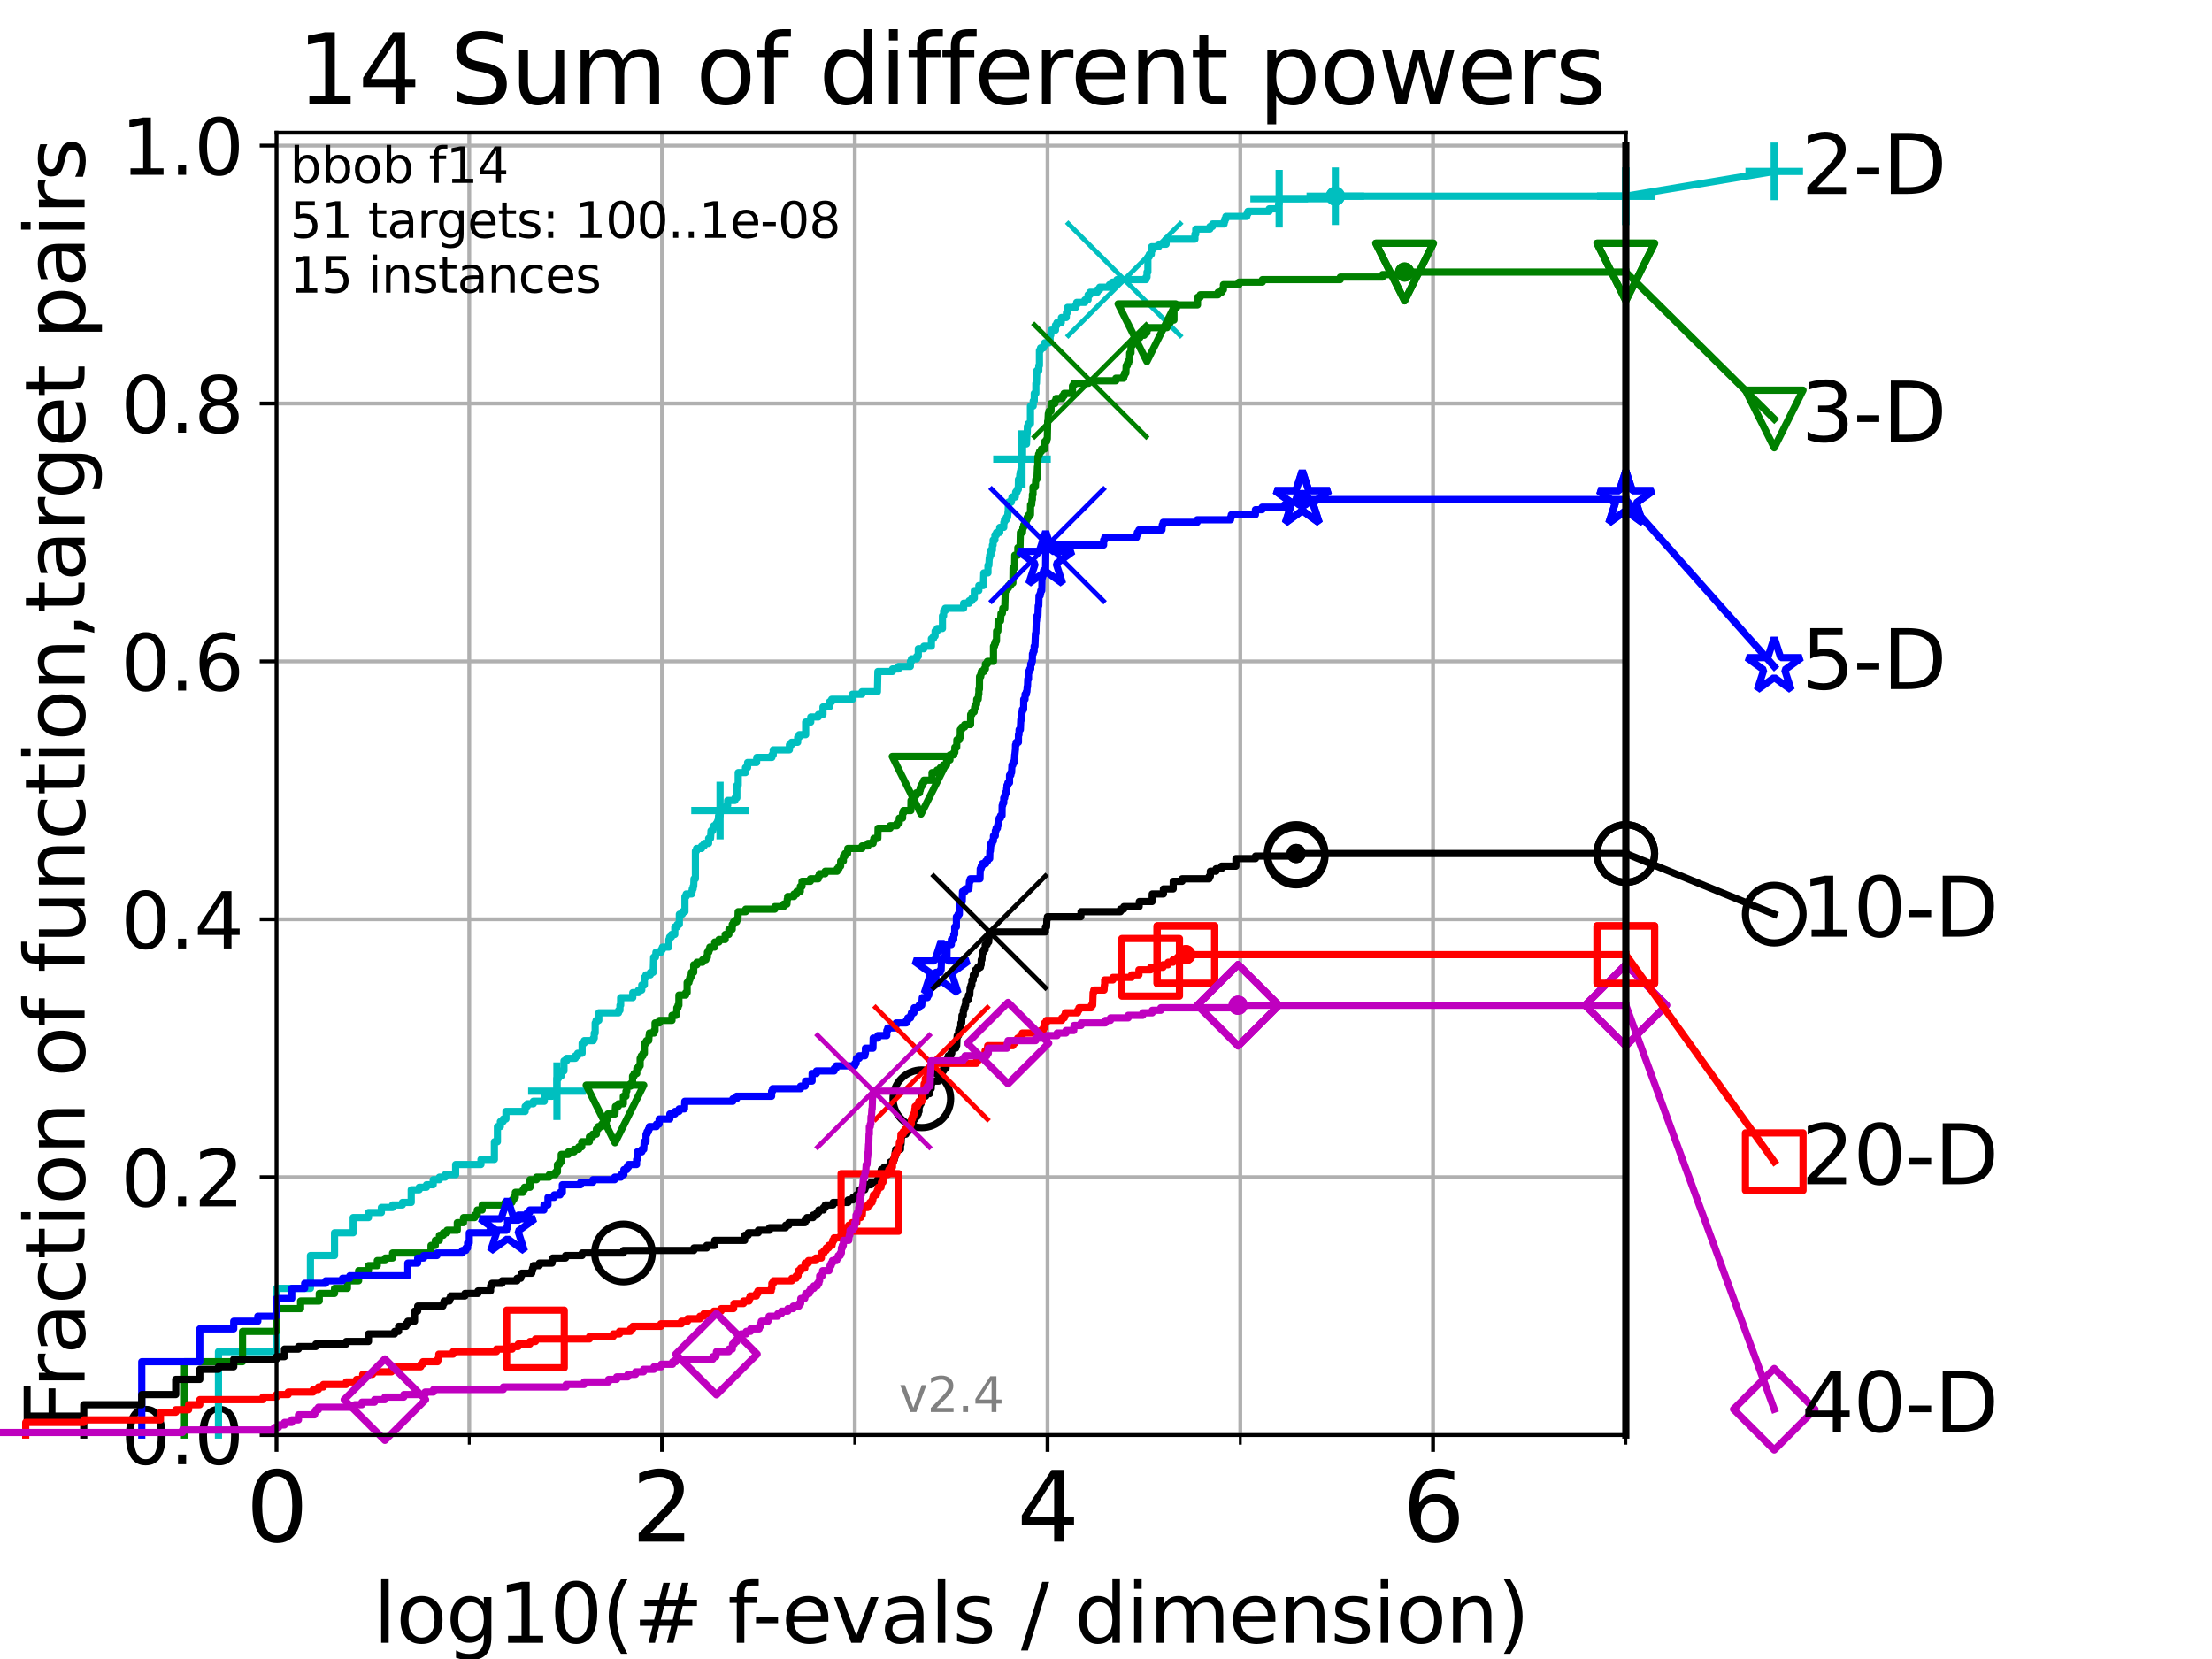 <?xml version="1.0" encoding="utf-8" standalone="no"?>
<!DOCTYPE svg PUBLIC "-//W3C//DTD SVG 1.1//EN"
  "http://www.w3.org/Graphics/SVG/1.1/DTD/svg11.dtd">
<svg height="345.6pt" version="1.1" viewBox="0 0 460.8 345.6" width="460.8pt" xmlns="http://www.w3.org/2000/svg" xmlns:xlink="http://www.w3.org/1999/xlink">
 <defs>
  <style type="text/css">*{stroke-linecap:butt;stroke-linejoin:round;}</style>
 </defs>
 <g id="figure_1">
  <g id="patch_1">
   <path d="M 0 345.6 
L 460.8 345.6 
L 460.8 0 
L 0 0 
z
" style="fill:#ffffff;"/>
  </g>
  <g id="axes_1">
   <g id="patch_2">
    <path d="M 57.6 298.944 
L 338.688 298.944 
L 338.688 27.648 
L 57.6 27.648 
z
" style="fill:#ffffff;"/>
   </g>
   <g id="matplotlib.axis_1">
    <g id="xtick_1">
     <g id="line2d_1">
      <path clip-path="url(#p7707a2dc2a)" d="M 57.6 298.944 
L 57.6 27.648 
" style="fill:none;stroke:#b0b0b0;stroke-linecap:square;stroke-width:0.8;"/>
     </g>
     <g id="line2d_2">
      <defs>
       <path d="M 0 0 
L 0 3.5 
" id="ma5ffd3d43f" style="stroke:#000000;stroke-width:0.8;"/>
      </defs>
      <g>
       <use style="stroke:#000000;stroke-width:0.8;" x="57.6" xlink:href="#ma5ffd3d43f" y="298.944"/>
      </g>
     </g>
     <g id="text_1">
      <!-- 0 -->
      <g transform="translate(51.237 321.141)scale(0.2 -0.2)">
       <defs>
        <path d="M 2034 4250 
Q 1547 4250 1301 3770 
Q 1056 3291 1056 2328 
Q 1056 1369 1301 889 
Q 1547 409 2034 409 
Q 2525 409 2770 889 
Q 3016 1369 3016 2328 
Q 3016 3291 2770 3770 
Q 2525 4250 2034 4250 
z
M 2034 4750 
Q 2819 4750 3233 4129 
Q 3647 3509 3647 2328 
Q 3647 1150 3233 529 
Q 2819 -91 2034 -91 
Q 1250 -91 836 529 
Q 422 1150 422 2328 
Q 422 3509 836 4129 
Q 1250 4750 2034 4750 
z
" id="DejaVuSans-30" transform="scale(0.016)"/>
       </defs>
       <use xlink:href="#DejaVuSans-30"/>
      </g>
     </g>
    </g>
    <g id="xtick_2">
     <g id="line2d_3">
      <path clip-path="url(#p7707a2dc2a)" d="M 137.911 298.944 
L 137.911 27.648 
" style="fill:none;stroke:#b0b0b0;stroke-linecap:square;stroke-width:0.8;"/>
     </g>
     <g id="line2d_4">
      <g>
       <use style="stroke:#000000;stroke-width:0.8;" x="137.911" xlink:href="#ma5ffd3d43f" y="298.944"/>
      </g>
     </g>
     <g id="text_2">
      <!-- 2 -->
      <g transform="translate(131.548 321.141)scale(0.2 -0.2)">
       <defs>
        <path d="M 1228 531 
L 3431 531 
L 3431 0 
L 469 0 
L 469 531 
Q 828 903 1448 1529 
Q 2069 2156 2228 2338 
Q 2531 2678 2651 2914 
Q 2772 3150 2772 3378 
Q 2772 3750 2511 3984 
Q 2250 4219 1831 4219 
Q 1534 4219 1204 4116 
Q 875 4013 500 3803 
L 500 4441 
Q 881 4594 1212 4672 
Q 1544 4750 1819 4750 
Q 2544 4750 2975 4387 
Q 3406 4025 3406 3419 
Q 3406 3131 3298 2873 
Q 3191 2616 2906 2266 
Q 2828 2175 2409 1742 
Q 1991 1309 1228 531 
z
" id="DejaVuSans-32" transform="scale(0.016)"/>
       </defs>
       <use xlink:href="#DejaVuSans-32"/>
      </g>
     </g>
    </g>
    <g id="xtick_3">
     <g id="line2d_5">
      <path clip-path="url(#p7707a2dc2a)" d="M 218.222 298.944 
L 218.222 27.648 
" style="fill:none;stroke:#b0b0b0;stroke-linecap:square;stroke-width:0.8;"/>
     </g>
     <g id="line2d_6">
      <g>
       <use style="stroke:#000000;stroke-width:0.8;" x="218.222" xlink:href="#ma5ffd3d43f" y="298.944"/>
      </g>
     </g>
     <g id="text_3">
      <!-- 4 -->
      <g transform="translate(211.859 321.141)scale(0.2 -0.2)">
       <defs>
        <path d="M 2419 4116 
L 825 1625 
L 2419 1625 
L 2419 4116 
z
M 2253 4666 
L 3047 4666 
L 3047 1625 
L 3713 1625 
L 3713 1100 
L 3047 1100 
L 3047 0 
L 2419 0 
L 2419 1100 
L 313 1100 
L 313 1709 
L 2253 4666 
z
" id="DejaVuSans-34" transform="scale(0.016)"/>
       </defs>
       <use xlink:href="#DejaVuSans-34"/>
      </g>
     </g>
    </g>
    <g id="xtick_4">
     <g id="line2d_7">
      <path clip-path="url(#p7707a2dc2a)" d="M 298.533 298.944 
L 298.533 27.648 
" style="fill:none;stroke:#b0b0b0;stroke-linecap:square;stroke-width:0.8;"/>
     </g>
     <g id="line2d_8">
      <g>
       <use style="stroke:#000000;stroke-width:0.8;" x="298.533" xlink:href="#ma5ffd3d43f" y="298.944"/>
      </g>
     </g>
     <g id="text_4">
      <!-- 6 -->
      <g transform="translate(292.17 321.141)scale(0.2 -0.2)">
       <defs>
        <path d="M 2113 2584 
Q 1688 2584 1439 2293 
Q 1191 2003 1191 1497 
Q 1191 994 1439 701 
Q 1688 409 2113 409 
Q 2538 409 2786 701 
Q 3034 994 3034 1497 
Q 3034 2003 2786 2293 
Q 2538 2584 2113 2584 
z
M 3366 4563 
L 3366 3988 
Q 3128 4100 2886 4159 
Q 2644 4219 2406 4219 
Q 1781 4219 1451 3797 
Q 1122 3375 1075 2522 
Q 1259 2794 1537 2939 
Q 1816 3084 2150 3084 
Q 2853 3084 3261 2657 
Q 3669 2231 3669 1497 
Q 3669 778 3244 343 
Q 2819 -91 2113 -91 
Q 1303 -91 875 529 
Q 447 1150 447 2328 
Q 447 3434 972 4092 
Q 1497 4750 2381 4750 
Q 2619 4750 2861 4703 
Q 3103 4656 3366 4563 
z
" id="DejaVuSans-36" transform="scale(0.016)"/>
       </defs>
       <use xlink:href="#DejaVuSans-36"/>
      </g>
     </g>
    </g>
    <g id="xtick_5">
     <g id="line2d_9">
      <path clip-path="url(#p7707a2dc2a)" d="M 97.755 298.944 
L 97.755 27.648 
" style="fill:none;stroke:#b0b0b0;stroke-linecap:square;stroke-width:0.8;"/>
     </g>
     <g id="line2d_10">
      <defs>
       <path d="M 0 0 
L 0 2 
" id="m5a1aa73dac" style="stroke:#000000;stroke-width:0.6;"/>
      </defs>
      <g>
       <use style="stroke:#000000;stroke-width:0.6;" x="97.755" xlink:href="#m5a1aa73dac" y="298.944"/>
      </g>
     </g>
    </g>
    <g id="xtick_6">
     <g id="line2d_11">
      <path clip-path="url(#p7707a2dc2a)" d="M 178.066 298.944 
L 178.066 27.648 
" style="fill:none;stroke:#b0b0b0;stroke-linecap:square;stroke-width:0.8;"/>
     </g>
     <g id="line2d_12">
      <g>
       <use style="stroke:#000000;stroke-width:0.6;" x="178.066" xlink:href="#m5a1aa73dac" y="298.944"/>
      </g>
     </g>
    </g>
    <g id="xtick_7">
     <g id="line2d_13">
      <path clip-path="url(#p7707a2dc2a)" d="M 258.377 298.944 
L 258.377 27.648 
" style="fill:none;stroke:#b0b0b0;stroke-linecap:square;stroke-width:0.8;"/>
     </g>
     <g id="line2d_14">
      <g>
       <use style="stroke:#000000;stroke-width:0.6;" x="258.377" xlink:href="#m5a1aa73dac" y="298.944"/>
      </g>
     </g>
    </g>
    <g id="xtick_8">
     <g id="line2d_15">
      <path clip-path="url(#p7707a2dc2a)" d="M 338.688 298.944 
L 338.688 27.648 
" style="fill:none;stroke:#b0b0b0;stroke-linecap:square;stroke-width:0.8;"/>
     </g>
     <g id="line2d_16">
      <g>
       <use style="stroke:#000000;stroke-width:0.6;" x="338.688" xlink:href="#m5a1aa73dac" y="298.944"/>
      </g>
     </g>
    </g>
    <g id="text_5">
     <!-- log10(# f-evals / dimension) -->
     <g transform="translate(77.764 342.218)scale(0.17 -0.17)">
      <defs>
       <path d="M 603 4863 
L 1178 4863 
L 1178 0 
L 603 0 
L 603 4863 
z
" id="DejaVuSans-6c" transform="scale(0.016)"/>
       <path d="M 1959 3097 
Q 1497 3097 1228 2736 
Q 959 2375 959 1747 
Q 959 1119 1226 758 
Q 1494 397 1959 397 
Q 2419 397 2687 759 
Q 2956 1122 2956 1747 
Q 2956 2369 2687 2733 
Q 2419 3097 1959 3097 
z
M 1959 3584 
Q 2709 3584 3137 3096 
Q 3566 2609 3566 1747 
Q 3566 888 3137 398 
Q 2709 -91 1959 -91 
Q 1206 -91 779 398 
Q 353 888 353 1747 
Q 353 2609 779 3096 
Q 1206 3584 1959 3584 
z
" id="DejaVuSans-6f" transform="scale(0.016)"/>
       <path d="M 2906 1791 
Q 2906 2416 2648 2759 
Q 2391 3103 1925 3103 
Q 1463 3103 1205 2759 
Q 947 2416 947 1791 
Q 947 1169 1205 825 
Q 1463 481 1925 481 
Q 2391 481 2648 825 
Q 2906 1169 2906 1791 
z
M 3481 434 
Q 3481 -459 3084 -895 
Q 2688 -1331 1869 -1331 
Q 1566 -1331 1297 -1286 
Q 1028 -1241 775 -1147 
L 775 -588 
Q 1028 -725 1275 -790 
Q 1522 -856 1778 -856 
Q 2344 -856 2625 -561 
Q 2906 -266 2906 331 
L 2906 616 
Q 2728 306 2450 153 
Q 2172 0 1784 0 
Q 1141 0 747 490 
Q 353 981 353 1791 
Q 353 2603 747 3093 
Q 1141 3584 1784 3584 
Q 2172 3584 2450 3431 
Q 2728 3278 2906 2969 
L 2906 3500 
L 3481 3500 
L 3481 434 
z
" id="DejaVuSans-67" transform="scale(0.016)"/>
       <path d="M 794 531 
L 1825 531 
L 1825 4091 
L 703 3866 
L 703 4441 
L 1819 4666 
L 2450 4666 
L 2450 531 
L 3481 531 
L 3481 0 
L 794 0 
L 794 531 
z
" id="DejaVuSans-31" transform="scale(0.016)"/>
       <path d="M 1984 4856 
Q 1566 4138 1362 3434 
Q 1159 2731 1159 2009 
Q 1159 1288 1364 580 
Q 1569 -128 1984 -844 
L 1484 -844 
Q 1016 -109 783 600 
Q 550 1309 550 2009 
Q 550 2706 781 3412 
Q 1013 4119 1484 4856 
L 1984 4856 
z
" id="DejaVuSans-28" transform="scale(0.016)"/>
       <path d="M 3272 2816 
L 2363 2816 
L 2100 1772 
L 3016 1772 
L 3272 2816 
z
M 2803 4594 
L 2478 3297 
L 3391 3297 
L 3719 4594 
L 4219 4594 
L 3897 3297 
L 4872 3297 
L 4872 2816 
L 3775 2816 
L 3519 1772 
L 4513 1772 
L 4513 1294 
L 3397 1294 
L 3072 0 
L 2572 0 
L 2894 1294 
L 1978 1294 
L 1656 0 
L 1153 0 
L 1478 1294 
L 494 1294 
L 494 1772 
L 1594 1772 
L 1856 2816 
L 850 2816 
L 850 3297 
L 1978 3297 
L 2297 4594 
L 2803 4594 
z
" id="DejaVuSans-23" transform="scale(0.016)"/>
       <path id="DejaVuSans-20" transform="scale(0.016)"/>
       <path d="M 2375 4863 
L 2375 4384 
L 1825 4384 
Q 1516 4384 1395 4259 
Q 1275 4134 1275 3809 
L 1275 3500 
L 2222 3500 
L 2222 3053 
L 1275 3053 
L 1275 0 
L 697 0 
L 697 3053 
L 147 3053 
L 147 3500 
L 697 3500 
L 697 3744 
Q 697 4328 969 4595 
Q 1241 4863 1831 4863 
L 2375 4863 
z
" id="DejaVuSans-66" transform="scale(0.016)"/>
       <path d="M 313 2009 
L 1997 2009 
L 1997 1497 
L 313 1497 
L 313 2009 
z
" id="DejaVuSans-2d" transform="scale(0.016)"/>
       <path d="M 3597 1894 
L 3597 1613 
L 953 1613 
Q 991 1019 1311 708 
Q 1631 397 2203 397 
Q 2534 397 2845 478 
Q 3156 559 3463 722 
L 3463 178 
Q 3153 47 2828 -22 
Q 2503 -91 2169 -91 
Q 1331 -91 842 396 
Q 353 884 353 1716 
Q 353 2575 817 3079 
Q 1281 3584 2069 3584 
Q 2775 3584 3186 3129 
Q 3597 2675 3597 1894 
z
M 3022 2063 
Q 3016 2534 2758 2815 
Q 2500 3097 2075 3097 
Q 1594 3097 1305 2825 
Q 1016 2553 972 2059 
L 3022 2063 
z
" id="DejaVuSans-65" transform="scale(0.016)"/>
       <path d="M 191 3500 
L 800 3500 
L 1894 563 
L 2988 3500 
L 3597 3500 
L 2284 0 
L 1503 0 
L 191 3500 
z
" id="DejaVuSans-76" transform="scale(0.016)"/>
       <path d="M 2194 1759 
Q 1497 1759 1228 1600 
Q 959 1441 959 1056 
Q 959 750 1161 570 
Q 1363 391 1709 391 
Q 2188 391 2477 730 
Q 2766 1069 2766 1631 
L 2766 1759 
L 2194 1759 
z
M 3341 1997 
L 3341 0 
L 2766 0 
L 2766 531 
Q 2569 213 2275 61 
Q 1981 -91 1556 -91 
Q 1019 -91 701 211 
Q 384 513 384 1019 
Q 384 1609 779 1909 
Q 1175 2209 1959 2209 
L 2766 2209 
L 2766 2266 
Q 2766 2663 2505 2880 
Q 2244 3097 1772 3097 
Q 1472 3097 1187 3025 
Q 903 2953 641 2809 
L 641 3341 
Q 956 3463 1253 3523 
Q 1550 3584 1831 3584 
Q 2591 3584 2966 3190 
Q 3341 2797 3341 1997 
z
" id="DejaVuSans-61" transform="scale(0.016)"/>
       <path d="M 2834 3397 
L 2834 2853 
Q 2591 2978 2328 3040 
Q 2066 3103 1784 3103 
Q 1356 3103 1142 2972 
Q 928 2841 928 2578 
Q 928 2378 1081 2264 
Q 1234 2150 1697 2047 
L 1894 2003 
Q 2506 1872 2764 1633 
Q 3022 1394 3022 966 
Q 3022 478 2636 193 
Q 2250 -91 1575 -91 
Q 1294 -91 989 -36 
Q 684 19 347 128 
L 347 722 
Q 666 556 975 473 
Q 1284 391 1588 391 
Q 1994 391 2212 530 
Q 2431 669 2431 922 
Q 2431 1156 2273 1281 
Q 2116 1406 1581 1522 
L 1381 1569 
Q 847 1681 609 1914 
Q 372 2147 372 2553 
Q 372 3047 722 3315 
Q 1072 3584 1716 3584 
Q 2034 3584 2315 3537 
Q 2597 3491 2834 3397 
z
" id="DejaVuSans-73" transform="scale(0.016)"/>
       <path d="M 1625 4666 
L 2156 4666 
L 531 -594 
L 0 -594 
L 1625 4666 
z
" id="DejaVuSans-2f" transform="scale(0.016)"/>
       <path d="M 2906 2969 
L 2906 4863 
L 3481 4863 
L 3481 0 
L 2906 0 
L 2906 525 
Q 2725 213 2448 61 
Q 2172 -91 1784 -91 
Q 1150 -91 751 415 
Q 353 922 353 1747 
Q 353 2572 751 3078 
Q 1150 3584 1784 3584 
Q 2172 3584 2448 3432 
Q 2725 3281 2906 2969 
z
M 947 1747 
Q 947 1113 1208 752 
Q 1469 391 1925 391 
Q 2381 391 2643 752 
Q 2906 1113 2906 1747 
Q 2906 2381 2643 2742 
Q 2381 3103 1925 3103 
Q 1469 3103 1208 2742 
Q 947 2381 947 1747 
z
" id="DejaVuSans-64" transform="scale(0.016)"/>
       <path d="M 603 3500 
L 1178 3500 
L 1178 0 
L 603 0 
L 603 3500 
z
M 603 4863 
L 1178 4863 
L 1178 4134 
L 603 4134 
L 603 4863 
z
" id="DejaVuSans-69" transform="scale(0.016)"/>
       <path d="M 3328 2828 
Q 3544 3216 3844 3400 
Q 4144 3584 4550 3584 
Q 5097 3584 5394 3201 
Q 5691 2819 5691 2113 
L 5691 0 
L 5113 0 
L 5113 2094 
Q 5113 2597 4934 2840 
Q 4756 3084 4391 3084 
Q 3944 3084 3684 2787 
Q 3425 2491 3425 1978 
L 3425 0 
L 2847 0 
L 2847 2094 
Q 2847 2600 2669 2842 
Q 2491 3084 2119 3084 
Q 1678 3084 1418 2786 
Q 1159 2488 1159 1978 
L 1159 0 
L 581 0 
L 581 3500 
L 1159 3500 
L 1159 2956 
Q 1356 3278 1631 3431 
Q 1906 3584 2284 3584 
Q 2666 3584 2933 3390 
Q 3200 3197 3328 2828 
z
" id="DejaVuSans-6d" transform="scale(0.016)"/>
       <path d="M 3513 2113 
L 3513 0 
L 2938 0 
L 2938 2094 
Q 2938 2591 2744 2837 
Q 2550 3084 2163 3084 
Q 1697 3084 1428 2787 
Q 1159 2491 1159 1978 
L 1159 0 
L 581 0 
L 581 3500 
L 1159 3500 
L 1159 2956 
Q 1366 3272 1645 3428 
Q 1925 3584 2291 3584 
Q 2894 3584 3203 3211 
Q 3513 2838 3513 2113 
z
" id="DejaVuSans-6e" transform="scale(0.016)"/>
       <path d="M 513 4856 
L 1013 4856 
Q 1481 4119 1714 3412 
Q 1947 2706 1947 2009 
Q 1947 1309 1714 600 
Q 1481 -109 1013 -844 
L 513 -844 
Q 928 -128 1133 580 
Q 1338 1288 1338 2009 
Q 1338 2731 1133 3434 
Q 928 4138 513 4856 
z
" id="DejaVuSans-29" transform="scale(0.016)"/>
      </defs>
      <use xlink:href="#DejaVuSans-6c"/>
      <use x="27.783" xlink:href="#DejaVuSans-6f"/>
      <use x="88.965" xlink:href="#DejaVuSans-67"/>
      <use x="152.441" xlink:href="#DejaVuSans-31"/>
      <use x="216.064" xlink:href="#DejaVuSans-30"/>
      <use x="279.688" xlink:href="#DejaVuSans-28"/>
      <use x="318.701" xlink:href="#DejaVuSans-23"/>
      <use x="402.49" xlink:href="#DejaVuSans-20"/>
      <use x="434.277" xlink:href="#DejaVuSans-66"/>
      <use x="463.982" xlink:href="#DejaVuSans-2d"/>
      <use x="500.066" xlink:href="#DejaVuSans-65"/>
      <use x="561.59" xlink:href="#DejaVuSans-76"/>
      <use x="620.77" xlink:href="#DejaVuSans-61"/>
      <use x="682.049" xlink:href="#DejaVuSans-6c"/>
      <use x="709.832" xlink:href="#DejaVuSans-73"/>
      <use x="761.932" xlink:href="#DejaVuSans-20"/>
      <use x="793.719" xlink:href="#DejaVuSans-2f"/>
      <use x="827.41" xlink:href="#DejaVuSans-20"/>
      <use x="859.197" xlink:href="#DejaVuSans-64"/>
      <use x="922.674" xlink:href="#DejaVuSans-69"/>
      <use x="950.457" xlink:href="#DejaVuSans-6d"/>
      <use x="1047.869" xlink:href="#DejaVuSans-65"/>
      <use x="1109.393" xlink:href="#DejaVuSans-6e"/>
      <use x="1172.771" xlink:href="#DejaVuSans-73"/>
      <use x="1224.871" xlink:href="#DejaVuSans-69"/>
      <use x="1252.654" xlink:href="#DejaVuSans-6f"/>
      <use x="1313.836" xlink:href="#DejaVuSans-6e"/>
      <use x="1377.215" xlink:href="#DejaVuSans-29"/>
     </g>
    </g>
   </g>
   <g id="matplotlib.axis_2">
    <g id="ytick_1">
     <g id="line2d_17">
      <path clip-path="url(#p7707a2dc2a)" d="M 57.6 298.944 
L 338.688 298.944 
" style="fill:none;stroke:#b0b0b0;stroke-linecap:square;stroke-width:0.8;"/>
     </g>
     <g id="line2d_18">
      <defs>
       <path d="M 0 0 
L -3.5 0 
" id="mda7b4ce08a" style="stroke:#000000;stroke-width:0.8;"/>
      </defs>
      <g>
       <use style="stroke:#000000;stroke-width:0.8;" x="57.6" xlink:href="#mda7b4ce08a" y="298.944"/>
      </g>
     </g>
     <g id="text_6">
      <!-- 0.0 -->
      <g transform="translate(25.155 305.023)scale(0.16 -0.16)">
       <defs>
        <path d="M 684 794 
L 1344 794 
L 1344 0 
L 684 0 
L 684 794 
z
" id="DejaVuSans-2e" transform="scale(0.016)"/>
       </defs>
       <use xlink:href="#DejaVuSans-30"/>
       <use x="63.623" xlink:href="#DejaVuSans-2e"/>
       <use x="95.41" xlink:href="#DejaVuSans-30"/>
      </g>
     </g>
    </g>
    <g id="ytick_2">
     <g id="line2d_19">
      <path clip-path="url(#p7707a2dc2a)" d="M 57.6 245.222 
L 338.688 245.222 
" style="fill:none;stroke:#b0b0b0;stroke-linecap:square;stroke-width:0.8;"/>
     </g>
     <g id="line2d_20">
      <g>
       <use style="stroke:#000000;stroke-width:0.8;" x="57.6" xlink:href="#mda7b4ce08a" y="245.222"/>
      </g>
     </g>
     <g id="text_7">
      <!-- 0.2 -->
      <g transform="translate(25.155 251.301)scale(0.16 -0.16)">
       <use xlink:href="#DejaVuSans-30"/>
       <use x="63.623" xlink:href="#DejaVuSans-2e"/>
       <use x="95.41" xlink:href="#DejaVuSans-32"/>
      </g>
     </g>
    </g>
    <g id="ytick_3">
     <g id="line2d_21">
      <path clip-path="url(#p7707a2dc2a)" d="M 57.6 191.5 
L 338.688 191.5 
" style="fill:none;stroke:#b0b0b0;stroke-linecap:square;stroke-width:0.8;"/>
     </g>
     <g id="line2d_22">
      <g>
       <use style="stroke:#000000;stroke-width:0.8;" x="57.6" xlink:href="#mda7b4ce08a" y="191.5"/>
      </g>
     </g>
     <g id="text_8">
      <!-- 0.4 -->
      <g transform="translate(25.155 197.579)scale(0.16 -0.16)">
       <use xlink:href="#DejaVuSans-30"/>
       <use x="63.623" xlink:href="#DejaVuSans-2e"/>
       <use x="95.41" xlink:href="#DejaVuSans-34"/>
      </g>
     </g>
    </g>
    <g id="ytick_4">
     <g id="line2d_23">
      <path clip-path="url(#p7707a2dc2a)" d="M 57.6 137.778 
L 338.688 137.778 
" style="fill:none;stroke:#b0b0b0;stroke-linecap:square;stroke-width:0.8;"/>
     </g>
     <g id="line2d_24">
      <g>
       <use style="stroke:#000000;stroke-width:0.8;" x="57.6" xlink:href="#mda7b4ce08a" y="137.778"/>
      </g>
     </g>
     <g id="text_9">
      <!-- 0.6 -->
      <g transform="translate(25.155 143.857)scale(0.16 -0.16)">
       <use xlink:href="#DejaVuSans-30"/>
       <use x="63.623" xlink:href="#DejaVuSans-2e"/>
       <use x="95.41" xlink:href="#DejaVuSans-36"/>
      </g>
     </g>
    </g>
    <g id="ytick_5">
     <g id="line2d_25">
      <path clip-path="url(#p7707a2dc2a)" d="M 57.6 84.056 
L 338.688 84.056 
" style="fill:none;stroke:#b0b0b0;stroke-linecap:square;stroke-width:0.8;"/>
     </g>
     <g id="line2d_26">
      <g>
       <use style="stroke:#000000;stroke-width:0.8;" x="57.6" xlink:href="#mda7b4ce08a" y="84.056"/>
      </g>
     </g>
     <g id="text_10">
      <!-- 0.8 -->
      <g transform="translate(25.155 90.135)scale(0.16 -0.16)">
       <defs>
        <path d="M 2034 2216 
Q 1584 2216 1326 1975 
Q 1069 1734 1069 1313 
Q 1069 891 1326 650 
Q 1584 409 2034 409 
Q 2484 409 2743 651 
Q 3003 894 3003 1313 
Q 3003 1734 2745 1975 
Q 2488 2216 2034 2216 
z
M 1403 2484 
Q 997 2584 770 2862 
Q 544 3141 544 3541 
Q 544 4100 942 4425 
Q 1341 4750 2034 4750 
Q 2731 4750 3128 4425 
Q 3525 4100 3525 3541 
Q 3525 3141 3298 2862 
Q 3072 2584 2669 2484 
Q 3125 2378 3379 2068 
Q 3634 1759 3634 1313 
Q 3634 634 3220 271 
Q 2806 -91 2034 -91 
Q 1263 -91 848 271 
Q 434 634 434 1313 
Q 434 1759 690 2068 
Q 947 2378 1403 2484 
z
M 1172 3481 
Q 1172 3119 1398 2916 
Q 1625 2713 2034 2713 
Q 2441 2713 2670 2916 
Q 2900 3119 2900 3481 
Q 2900 3844 2670 4047 
Q 2441 4250 2034 4250 
Q 1625 4250 1398 4047 
Q 1172 3844 1172 3481 
z
" id="DejaVuSans-38" transform="scale(0.016)"/>
       </defs>
       <use xlink:href="#DejaVuSans-30"/>
       <use x="63.623" xlink:href="#DejaVuSans-2e"/>
       <use x="95.41" xlink:href="#DejaVuSans-38"/>
      </g>
     </g>
    </g>
    <g id="ytick_6">
     <g id="line2d_27">
      <path clip-path="url(#p7707a2dc2a)" d="M 57.6 30.334 
L 338.688 30.334 
" style="fill:none;stroke:#b0b0b0;stroke-linecap:square;stroke-width:0.8;"/>
     </g>
     <g id="line2d_28">
      <g>
       <use style="stroke:#000000;stroke-width:0.8;" x="57.6" xlink:href="#mda7b4ce08a" y="30.334"/>
      </g>
     </g>
     <g id="text_11">
      <!-- 1.0 -->
      <g transform="translate(25.155 36.413)scale(0.16 -0.16)">
       <use xlink:href="#DejaVuSans-31"/>
       <use x="63.623" xlink:href="#DejaVuSans-2e"/>
       <use x="95.41" xlink:href="#DejaVuSans-30"/>
      </g>
     </g>
    </g>
    <g id="text_12">
     <!-- Fraction of function,target pairs -->
     <g transform="translate(17.62 297.681)rotate(-90)scale(0.17 -0.17)">
      <defs>
       <path d="M 628 4666 
L 3309 4666 
L 3309 4134 
L 1259 4134 
L 1259 2759 
L 3109 2759 
L 3109 2228 
L 1259 2228 
L 1259 0 
L 628 0 
L 628 4666 
z
" id="DejaVuSans-46" transform="scale(0.016)"/>
       <path d="M 2631 2963 
Q 2534 3019 2420 3045 
Q 2306 3072 2169 3072 
Q 1681 3072 1420 2755 
Q 1159 2438 1159 1844 
L 1159 0 
L 581 0 
L 581 3500 
L 1159 3500 
L 1159 2956 
Q 1341 3275 1631 3429 
Q 1922 3584 2338 3584 
Q 2397 3584 2469 3576 
Q 2541 3569 2628 3553 
L 2631 2963 
z
" id="DejaVuSans-72" transform="scale(0.016)"/>
       <path d="M 3122 3366 
L 3122 2828 
Q 2878 2963 2633 3030 
Q 2388 3097 2138 3097 
Q 1578 3097 1268 2742 
Q 959 2388 959 1747 
Q 959 1106 1268 751 
Q 1578 397 2138 397 
Q 2388 397 2633 464 
Q 2878 531 3122 666 
L 3122 134 
Q 2881 22 2623 -34 
Q 2366 -91 2075 -91 
Q 1284 -91 818 406 
Q 353 903 353 1747 
Q 353 2603 823 3093 
Q 1294 3584 2113 3584 
Q 2378 3584 2631 3529 
Q 2884 3475 3122 3366 
z
" id="DejaVuSans-63" transform="scale(0.016)"/>
       <path d="M 1172 4494 
L 1172 3500 
L 2356 3500 
L 2356 3053 
L 1172 3053 
L 1172 1153 
Q 1172 725 1289 603 
Q 1406 481 1766 481 
L 2356 481 
L 2356 0 
L 1766 0 
Q 1100 0 847 248 
Q 594 497 594 1153 
L 594 3053 
L 172 3053 
L 172 3500 
L 594 3500 
L 594 4494 
L 1172 4494 
z
" id="DejaVuSans-74" transform="scale(0.016)"/>
       <path d="M 544 1381 
L 544 3500 
L 1119 3500 
L 1119 1403 
Q 1119 906 1312 657 
Q 1506 409 1894 409 
Q 2359 409 2629 706 
Q 2900 1003 2900 1516 
L 2900 3500 
L 3475 3500 
L 3475 0 
L 2900 0 
L 2900 538 
Q 2691 219 2414 64 
Q 2138 -91 1772 -91 
Q 1169 -91 856 284 
Q 544 659 544 1381 
z
M 1991 3584 
L 1991 3584 
z
" id="DejaVuSans-75" transform="scale(0.016)"/>
       <path d="M 750 794 
L 1409 794 
L 1409 256 
L 897 -744 
L 494 -744 
L 750 256 
L 750 794 
z
" id="DejaVuSans-2c" transform="scale(0.016)"/>
       <path d="M 1159 525 
L 1159 -1331 
L 581 -1331 
L 581 3500 
L 1159 3500 
L 1159 2969 
Q 1341 3281 1617 3432 
Q 1894 3584 2278 3584 
Q 2916 3584 3314 3078 
Q 3713 2572 3713 1747 
Q 3713 922 3314 415 
Q 2916 -91 2278 -91 
Q 1894 -91 1617 61 
Q 1341 213 1159 525 
z
M 3116 1747 
Q 3116 2381 2855 2742 
Q 2594 3103 2138 3103 
Q 1681 3103 1420 2742 
Q 1159 2381 1159 1747 
Q 1159 1113 1420 752 
Q 1681 391 2138 391 
Q 2594 391 2855 752 
Q 3116 1113 3116 1747 
z
" id="DejaVuSans-70" transform="scale(0.016)"/>
      </defs>
      <use xlink:href="#DejaVuSans-46"/>
      <use x="50.27" xlink:href="#DejaVuSans-72"/>
      <use x="91.383" xlink:href="#DejaVuSans-61"/>
      <use x="152.662" xlink:href="#DejaVuSans-63"/>
      <use x="207.643" xlink:href="#DejaVuSans-74"/>
      <use x="246.852" xlink:href="#DejaVuSans-69"/>
      <use x="274.635" xlink:href="#DejaVuSans-6f"/>
      <use x="335.816" xlink:href="#DejaVuSans-6e"/>
      <use x="399.195" xlink:href="#DejaVuSans-20"/>
      <use x="430.982" xlink:href="#DejaVuSans-6f"/>
      <use x="492.164" xlink:href="#DejaVuSans-66"/>
      <use x="527.369" xlink:href="#DejaVuSans-20"/>
      <use x="559.156" xlink:href="#DejaVuSans-66"/>
      <use x="594.361" xlink:href="#DejaVuSans-75"/>
      <use x="657.74" xlink:href="#DejaVuSans-6e"/>
      <use x="721.119" xlink:href="#DejaVuSans-63"/>
      <use x="776.1" xlink:href="#DejaVuSans-74"/>
      <use x="815.309" xlink:href="#DejaVuSans-69"/>
      <use x="843.092" xlink:href="#DejaVuSans-6f"/>
      <use x="904.273" xlink:href="#DejaVuSans-6e"/>
      <use x="967.652" xlink:href="#DejaVuSans-2c"/>
      <use x="999.439" xlink:href="#DejaVuSans-74"/>
      <use x="1038.648" xlink:href="#DejaVuSans-61"/>
      <use x="1099.928" xlink:href="#DejaVuSans-72"/>
      <use x="1139.291" xlink:href="#DejaVuSans-67"/>
      <use x="1202.768" xlink:href="#DejaVuSans-65"/>
      <use x="1264.291" xlink:href="#DejaVuSans-74"/>
      <use x="1303.5" xlink:href="#DejaVuSans-20"/>
      <use x="1335.287" xlink:href="#DejaVuSans-70"/>
      <use x="1398.764" xlink:href="#DejaVuSans-61"/>
      <use x="1460.043" xlink:href="#DejaVuSans-69"/>
      <use x="1487.826" xlink:href="#DejaVuSans-72"/>
      <use x="1528.939" xlink:href="#DejaVuSans-73"/>
     </g>
    </g>
   </g>
   <g id="line2d_29">
    <defs>
     <path d="M 0 1.5 
C 0.398 1.5 0.779 1.342 1.061 1.061 
C 1.342 0.779 1.5 0.398 1.5 0 
C 1.5 -0.398 1.342 -0.779 1.061 -1.061 
C 0.779 -1.342 0.398 -1.5 0 -1.5 
C -0.398 -1.5 -0.779 -1.342 -1.061 -1.061 
C -1.342 -0.779 -1.5 -0.398 -1.5 0 
C -1.5 0.398 -1.342 0.779 -1.061 1.061 
C -0.779 1.342 -0.398 1.5 0 1.5 
z
" id="m2937017eff" style="stroke:#00bfbf;"/>
    </defs>
    <g>
     <use style="fill:#00bfbf;stroke:#00bfbf;" x="278.18" xlink:href="#m2937017eff" y="40.868"/>
     <use style="fill:#00bfbf;stroke:#00bfbf;" x="278.18" xlink:href="#m2937017eff" y="40.868"/>
    </g>
   </g>
   <g id="line2d_30">
    <path d="M 45.512 298.944 
L 45.512 281.563 
L 57.6 281.563 
L 57.6 268.396 
L 64.671 268.396 
L 64.671 261.549 
L 69.688 261.549 
L 69.688 256.809 
L 73.579 256.809 
L 73.579 253.649 
L 76.759 253.649 
L 76.759 252.596 
L 79.447 252.596 
L 79.447 251.542 
L 81.776 251.542 
L 81.776 251.016 
L 83.83 251.016 
L 83.83 250.489 
L 85.667 250.489 
L 85.667 247.855 
L 87.33 247.855 
L 87.33 247.329 
L 88.847 247.329 
L 88.847 246.802 
L 90.243 246.802 
L 90.243 245.749 
L 91.535 245.749 
L 91.535 245.222 
L 92.738 245.222 
L 92.738 244.695 
L 94.921 244.695 
L 94.921 242.589 
L 100.193 242.589 
L 100.193 241.535 
L 102.989 241.535 
L 102.989 237.848 
L 103.623 237.848 
L 103.623 234.688 
L 104.235 234.688 
L 104.235 233.635 
L 104.826 233.635 
L 104.826 233.108 
L 105.398 233.108 
L 105.398 231.528 
L 109.402 231.528 
L 109.402 230.475 
L 109.843 230.475 
L 109.843 229.948 
L 111.105 229.948 
L 111.105 229.421 
L 113.383 229.421 
L 113.383 228.368 
L 115.077 228.368 
L 115.077 227.841 
L 115.711 227.841 
L 115.711 227.315 
L 116.02 227.315 
L 116.02 224.681 
L 116.323 224.681 
L 116.323 224.155 
L 116.914 224.155 
L 116.914 223.101 
L 117.486 223.101 
L 117.486 220.994 
L 118.04 220.994 
L 118.04 220.468 
L 119.85 220.468 
L 119.85 219.941 
L 120.335 219.941 
L 120.335 219.414 
L 121.265 219.414 
L 121.265 217.308 
L 121.712 217.308 
L 121.712 216.781 
L 123.594 216.781 
L 123.594 216.254 
L 123.791 216.254 
L 123.791 215.201 
L 123.985 215.201 
L 123.985 213.094 
L 124.178 213.094 
L 124.178 212.567 
L 124.744 212.567 
L 124.744 210.987 
L 128.856 210.987 
L 128.856 210.461 
L 129.147 210.461 
L 129.147 209.407 
L 129.291 209.407 
L 129.291 207.827 
L 131.815 207.827 
L 131.815 206.774 
L 133.01 206.774 
L 133.01 206.247 
L 133.689 206.247 
L 133.689 205.194 
L 134.236 205.194 
L 134.236 203.614 
L 134.556 203.614 
L 134.556 203.087 
L 135.482 203.087 
L 135.482 202.56 
L 136.073 202.56 
L 136.17 199.4 
L 136.551 199.4 
L 136.645 198.347 
L 137.736 198.347 
L 137.736 197.82 
L 137.998 197.82 
L 137.998 197.294 
L 139.334 197.294 
L 139.334 195.714 
L 139.494 195.714 
L 139.494 195.187 
L 139.887 195.187 
L 139.887 194.66 
L 140.574 194.66 
L 140.574 193.08 
L 141.09 193.08 
L 141.09 192.553 
L 141.521 192.553 
L 141.521 190.447 
L 142.148 190.447 
L 142.148 189.92 
L 142.686 189.92 
L 142.686 186.76 
L 142.95 186.76 
L 142.95 186.233 
L 144.087 186.233 
L 144.087 185.706 
L 144.209 185.706 
L 144.209 185.18 
L 144.391 185.18 
L 144.391 184.653 
L 144.511 184.653 
L 144.57 183.073 
L 144.865 183.073 
L 144.865 177.28 
L 145.098 177.28 
L 145.098 176.753 
L 146.162 176.753 
L 146.162 176.226 
L 146.697 176.226 
L 146.697 175.699 
L 147.62 175.699 
L 147.62 174.646 
L 148.015 174.646 
L 148.113 173.066 
L 148.497 173.066 
L 148.497 172.539 
L 148.686 172.539 
L 148.686 172.013 
L 149.241 172.013 
L 149.241 171.486 
L 149.513 171.486 
L 149.513 170.959 
L 149.647 170.959 
L 149.691 169.906 
L 149.999 169.906 
L 149.999 168.853 
L 150.683 168.853 
L 150.683 168.326 
L 151.301 168.326 
L 151.301 167.799 
L 151.582 167.799 
L 151.582 166.746 
L 153.106 166.746 
L 153.106 166.219 
L 153.502 166.219 
L 153.502 163.586 
L 153.785 163.586 
L 153.785 160.952 
L 155.297 160.952 
L 155.297 159.899 
L 155.742 159.899 
L 155.742 158.846 
L 157.614 158.846 
L 157.642 157.792 
L 160.798 157.792 
L 160.798 157.265 
L 161.077 157.265 
L 161.077 156.212 
L 164.448 156.212 
L 164.448 155.159 
L 164.899 155.159 
L 164.899 154.632 
L 166.169 154.632 
L 166.169 153.579 
L 166.494 153.579 
L 166.494 153.052 
L 167.83 153.052 
L 167.83 150.419 
L 168.894 150.419 
L 168.894 149.365 
L 170.473 149.365 
L 170.473 148.838 
L 171.443 148.838 
L 171.443 147.258 
L 172.792 147.258 
L 172.792 146.205 
L 173.246 146.205 
L 173.246 145.678 
L 177.562 145.678 
L 177.562 144.625 
L 179.569 144.625 
L 179.569 144.098 
L 182.789 144.098 
L 182.875 139.885 
L 185.927 139.885 
L 185.927 139.358 
L 187.181 139.358 
L 187.181 138.831 
L 189.646 138.831 
L 189.646 137.778 
L 189.882 137.778 
L 189.882 137.251 
L 190.964 137.251 
L 190.964 136.725 
L 191.297 136.725 
L 191.297 135.145 
L 192.455 135.145 
L 192.455 134.618 
L 194.025 134.618 
L 194.025 133.038 
L 194.466 133.038 
L 194.466 132.511 
L 194.793 132.511 
L 194.793 131.458 
L 195.232 131.458 
L 195.232 130.931 
L 196.328 130.931 
L 196.328 128.298 
L 196.568 128.298 
L 196.568 127.244 
L 196.906 127.244 
L 196.906 126.718 
L 200.741 126.718 
L 200.741 125.664 
L 201.888 125.664 
L 201.888 125.138 
L 202.457 125.138 
L 202.457 124.611 
L 202.966 124.611 
L 202.966 123.031 
L 203.906 123.031 
L 203.906 121.977 
L 204.851 121.977 
L 204.943 119.344 
L 205.81 119.344 
L 205.81 117.764 
L 205.994 117.764 
L 206.076 116.184 
L 206.17 116.184 
L 206.17 115.657 
L 206.416 115.657 
L 206.416 114.604 
L 206.739 114.604 
L 206.739 113.55 
L 206.885 113.55 
L 206.885 112.497 
L 207.257 112.497 
L 207.257 111.444 
L 207.581 111.444 
L 207.581 110.917 
L 208.264 110.917 
L 208.264 109.864 
L 209.107 109.864 
L 209.122 108.81 
L 209.252 108.81 
L 209.252 108.284 
L 209.63 108.284 
L 209.63 107.757 
L 209.902 107.757 
L 209.98 106.704 
L 210.028 106.704 
L 210.061 104.597 
L 210.684 104.597 
L 210.684 104.07 
L 210.811 104.07 
L 210.811 103.543 
L 211.499 103.543 
L 211.588 102.49 
L 211.882 102.49 
L 211.882 101.963 
L 212.134 101.963 
L 212.162 99.857 
L 212.382 99.857 
L 212.453 98.803 
L 212.542 98.803 
L 212.542 98.277 
L 212.668 98.277 
L 212.668 97.75 
L 212.846 97.75 
L 212.899 95.643 
L 213.002 95.643 
L 213.014 92.483 
L 213.841 92.483 
L 213.92 90.376 
L 213.985 90.376 
L 214.025 88.796 
L 214.185 88.796 
L 214.185 88.27 
L 214.663 88.27 
L 214.663 84.583 
L 215.236 84.583 
L 215.236 83.529 
L 215.457 83.529 
L 215.457 81.949 
L 215.787 81.949 
L 215.787 79.843 
L 215.899 79.843 
L 215.988 77.209 
L 216.4 77.209 
L 216.4 76.156 
L 216.533 76.156 
L 216.533 72.996 
L 216.766 72.996 
L 216.766 72.469 
L 217.403 72.469 
L 217.403 71.942 
L 217.613 71.942 
L 217.613 71.416 
L 218.556 71.416 
L 218.556 70.889 
L 218.759 70.889 
L 218.759 69.836 
L 218.893 69.836 
L 218.962 68.782 
L 219.879 68.782 
L 219.879 67.729 
L 220.183 67.729 
L 220.183 67.202 
L 221.09 67.202 
L 221.115 66.149 
L 222.122 66.149 
L 222.166 65.095 
L 222.384 65.095 
L 222.384 64.042 
L 224.087 64.042 
L 224.087 63.515 
L 224.294 63.515 
L 224.294 62.989 
L 226.005 62.989 
L 226.005 62.462 
L 226.668 62.462 
L 226.668 61.409 
L 227.071 61.409 
L 227.071 60.882 
L 228.602 60.882 
L 228.602 60.355 
L 229.088 60.355 
L 229.088 59.829 
L 231.107 59.829 
L 231.107 59.302 
L 231.757 59.302 
L 231.757 58.775 
L 232.677 58.775 
L 232.677 58.248 
L 238.73 58.248 
L 238.73 57.722 
L 238.944 57.722 
L 238.944 56.668 
L 239.124 56.668 
L 239.124 53.508 
L 239.407 53.508 
L 239.407 52.982 
L 239.839 52.982 
L 239.897 51.402 
L 241.363 51.402 
L 241.363 50.875 
L 242.926 50.875 
L 242.926 49.821 
L 248.924 49.821 
L 248.924 48.768 
L 249.102 48.768 
L 249.102 47.715 
L 252.049 47.715 
L 252.049 47.188 
L 252.583 47.188 
L 252.583 46.661 
L 255.004 46.661 
L 255.004 46.135 
L 255.16 46.135 
L 255.16 45.608 
L 255.378 45.608 
L 255.378 45.081 
L 259.744 45.081 
L 259.744 44.555 
L 259.966 44.555 
L 259.966 44.028 
L 264.398 44.028 
L 264.398 43.501 
L 266.289 43.501 
L 266.371 42.448 
L 266.437 42.448 
L 266.473 41.395 
L 278.18 41.395 
L 278.18 40.868 
L 338.688 40.868 
L 338.688 40.868 
" style="fill:none;stroke:#00bfbf;stroke-linecap:square;stroke-width:1.5;"/>
   </g>
   <g id="line2d_31">
    <defs>
     <path d="M -6 0 
L 6 0 
M 0 6 
L 0 -6 
" id="mbec73d0bbb" style="stroke:#00bfbf;stroke-width:1.5;"/>
    </defs>
    <g>
     <use style="fill-opacity:0;stroke:#00bfbf;stroke-width:1.5;" x="116.02" xlink:href="#mbec73d0bbb" y="227.315"/>
     <use style="fill-opacity:0;stroke:#00bfbf;stroke-width:1.5;" x="149.999" xlink:href="#mbec73d0bbb" y="168.853"/>
     <use style="fill-opacity:0;stroke:#00bfbf;stroke-width:1.5;" x="212.899" xlink:href="#mbec73d0bbb" y="95.643"/>
     <use style="fill-opacity:0;stroke:#00bfbf;stroke-width:1.5;" x="266.473" xlink:href="#mbec73d0bbb" y="41.395"/>
     <use style="fill-opacity:0;stroke:#00bfbf;stroke-width:1.5;" x="278.18" xlink:href="#mbec73d0bbb" y="40.868"/>
     <use style="fill-opacity:0;stroke:#00bfbf;stroke-width:1.5;" x="338.688" xlink:href="#mbec73d0bbb" y="40.868"/>
    </g>
   </g>
   <g id="line2d_32">
    <path style="fill:none;stroke:#00bfbf;stroke-linecap:square;stroke-width:1.5;"/>
    <g/>
   </g>
   <g id="line2d_33">
    <path clip-path="url(#p7707a2dc2a)" d="M 234.201 58.248 
" style="fill:none;stroke:#00bfbf;stroke-linecap:square;stroke-width:1.5;"/>
    <defs>
     <path d="M -12 12 
L 12 -12 
M -12 -12 
L 12 12 
" id="mea29b52c6d" style="stroke:#00bfbf;"/>
    </defs>
    <g clip-path="url(#p7707a2dc2a)">
     <use style="fill:#00bfbf;stroke:#00bfbf;" x="234.201" xlink:href="#mea29b52c6d" y="58.248"/>
    </g>
   </g>
   <g id="line2d_34">
    <defs>
     <path d="M 0 1.5 
C 0.398 1.5 0.779 1.342 1.061 1.061 
C 1.342 0.779 1.5 0.398 1.5 0 
C 1.5 -0.398 1.342 -0.779 1.061 -1.061 
C 0.779 -1.342 0.398 -1.5 0 -1.5 
C -0.398 -1.5 -0.779 -1.342 -1.061 -1.061 
C -1.342 -0.779 -1.5 -0.398 -1.5 0 
C -1.5 0.398 -1.342 0.779 -1.061 1.061 
C -0.779 1.342 -0.398 1.5 0 1.5 
z
" id="mdc9c9b8551" style="stroke:#008000;"/>
    </defs>
    <g>
     <use style="fill:#008000;stroke:#008000;" x="292.607" xlink:href="#mdc9c9b8551" y="56.668"/>
     <use style="fill:#008000;stroke:#008000;" x="292.607" xlink:href="#mdc9c9b8551" y="56.668"/>
    </g>
   </g>
   <g id="line2d_35">
    <path d="M 38.441 298.944 
L 38.441 283.67 
L 50.529 283.67 
L 50.529 277.35 
L 57.6 277.35 
L 57.6 272.61 
L 62.617 272.61 
L 62.617 271.03 
L 66.508 271.03 
L 66.508 269.45 
L 69.688 269.45 
L 69.688 268.396 
L 72.376 268.396 
L 72.376 266.816 
L 74.705 266.816 
L 74.705 264.709 
L 76.759 264.709 
L 76.759 263.656 
L 78.596 263.656 
L 78.596 262.603 
L 80.259 262.603 
L 80.259 262.076 
L 81.776 262.076 
L 81.776 261.023 
L 89.79 261.023 
L 89.79 259.443 
L 90.684 259.443 
L 90.684 258.389 
L 91.535 258.389 
L 91.535 257.336 
L 92.347 257.336 
L 92.347 256.809 
L 93.122 256.809 
L 93.122 256.282 
L 95.26 256.282 
L 95.26 254.702 
L 96.552 254.702 
L 96.552 253.649 
L 98.881 253.649 
L 98.881 253.122 
L 99.418 253.122 
L 99.418 252.069 
L 100.444 252.069 
L 100.444 251.016 
L 105.21 251.016 
L 105.21 250.489 
L 106.664 250.489 
L 106.664 249.962 
L 107.009 249.962 
L 107.009 249.436 
L 107.348 249.436 
L 107.348 248.382 
L 108.949 248.382 
L 108.949 247.855 
L 109.252 247.855 
L 109.252 247.329 
L 110.415 247.329 
L 110.415 245.749 
L 111.768 245.749 
L 111.768 245.222 
L 114.419 245.222 
L 114.419 244.695 
L 115.711 244.695 
L 115.711 244.169 
L 116.122 244.169 
L 116.122 242.589 
L 116.523 242.589 
L 116.523 242.062 
L 116.914 242.062 
L 116.914 240.482 
L 118.4 240.482 
L 118.4 239.955 
L 119.603 239.955 
L 119.603 239.428 
L 120.572 239.428 
L 120.572 238.902 
L 121.189 238.902 
L 121.189 237.848 
L 122.782 237.848 
L 122.782 236.795 
L 123.461 236.795 
L 123.461 236.268 
L 124.242 236.268 
L 124.242 235.215 
L 124.62 235.215 
L 124.62 234.688 
L 125.352 234.688 
L 125.352 234.162 
L 126.282 234.162 
L 126.282 233.108 
L 126.618 233.108 
L 126.618 232.055 
L 128.108 232.055 
L 128.21 230.475 
L 128.808 230.475 
L 128.808 229.948 
L 129.853 229.948 
L 129.853 228.368 
L 130.398 228.368 
L 130.398 227.315 
L 130.576 227.315 
L 130.576 226.261 
L 131.355 226.261 
L 131.355 225.735 
L 131.774 225.735 
L 131.774 224.155 
L 132.101 224.155 
L 132.101 223.628 
L 132.66 223.628 
L 132.66 222.575 
L 133.048 222.575 
L 133.048 222.048 
L 133.353 222.048 
L 133.353 220.468 
L 133.578 220.468 
L 133.578 219.941 
L 133.947 219.941 
L 133.947 219.414 
L 134.236 219.414 
L 134.236 217.308 
L 134.661 217.308 
L 134.661 216.781 
L 135.145 216.781 
L 135.213 215.728 
L 135.281 215.728 
L 135.281 215.201 
L 136.266 215.201 
L 136.266 214.674 
L 136.457 214.674 
L 136.457 213.094 
L 137.38 213.094 
L 137.38 212.567 
L 139.991 212.567 
L 139.991 211.514 
L 140.847 211.514 
L 140.847 210.987 
L 140.993 210.987 
L 140.993 209.934 
L 141.235 209.934 
L 141.235 209.407 
L 141.426 209.407 
L 141.426 207.301 
L 142.84 207.301 
L 142.84 206.774 
L 143.144 206.774 
L 143.144 204.667 
L 143.528 204.667 
L 143.528 204.141 
L 143.695 204.141 
L 143.695 203.614 
L 143.944 203.614 
L 144.026 202.56 
L 144.511 202.56 
L 144.511 200.98 
L 145.175 200.98 
L 145.175 200.454 
L 146.36 200.454 
L 146.36 199.927 
L 147.062 199.927 
L 147.062 199.4 
L 147.369 199.4 
L 147.369 198.347 
L 147.67 198.347 
L 147.67 197.82 
L 147.868 197.82 
L 147.868 197.294 
L 148.889 197.294 
L 148.889 196.24 
L 149.765 196.24 
L 149.765 195.714 
L 151.07 195.714 
L 151.07 194.66 
L 151.845 194.66 
L 151.845 193.607 
L 152.537 193.607 
L 152.537 192.553 
L 152.811 192.553 
L 152.811 192.027 
L 153.467 192.027 
L 153.467 191.5 
L 153.727 191.5 
L 153.774 189.92 
L 155.34 189.92 
L 155.34 189.393 
L 161.405 189.393 
L 161.405 188.867 
L 163.253 188.867 
L 163.253 188.34 
L 163.933 188.34 
L 164.011 187.287 
L 164.089 187.287 
L 164.089 186.76 
L 165.399 186.76 
L 165.399 186.233 
L 165.978 186.233 
L 165.978 185.706 
L 166.718 185.706 
L 166.718 184.653 
L 167.071 184.653 
L 167.071 183.6 
L 168.825 183.6 
L 168.825 183.073 
L 170.473 183.073 
L 170.473 182.546 
L 170.696 182.546 
L 170.696 182.02 
L 171.896 182.02 
L 171.896 181.493 
L 174.399 181.493 
L 174.399 180.966 
L 174.782 180.966 
L 174.782 180.44 
L 175.122 180.44 
L 175.122 179.386 
L 175.691 179.386 
L 175.691 178.333 
L 176.034 178.333 
L 176.034 177.806 
L 176.574 177.806 
L 176.6 176.753 
L 179.58 176.753 
L 179.58 176.226 
L 180.819 176.226 
L 180.819 175.699 
L 181.883 175.699 
L 181.883 175.173 
L 182.041 175.173 
L 182.041 174.646 
L 182.868 174.646 
L 182.917 172.539 
L 185.437 172.539 
L 185.437 172.013 
L 186.849 172.013 
L 186.849 171.486 
L 187.323 171.486 
L 187.323 170.433 
L 188.027 170.433 
L 188.027 169.379 
L 188.213 169.379 
L 188.213 168.853 
L 189.751 168.853 
L 189.775 166.746 
L 190.029 166.746 
L 190.029 165.692 
L 190.863 165.692 
L 190.863 165.166 
L 191.566 165.166 
L 191.566 164.639 
L 191.705 164.639 
L 191.705 164.112 
L 191.869 164.112 
L 191.869 163.586 
L 192.213 163.586 
L 192.213 163.059 
L 192.444 163.059 
L 192.444 162.532 
L 194.155 162.532 
L 194.155 160.952 
L 195.208 160.952 
L 195.208 160.426 
L 195.885 160.426 
L 195.885 159.899 
L 196.485 159.899 
L 196.485 159.372 
L 197.192 159.372 
L 197.192 158.319 
L 197.894 158.319 
L 197.894 157.265 
L 198.687 157.265 
L 198.687 156.739 
L 198.907 156.739 
L 198.907 155.685 
L 199.295 155.685 
L 199.331 154.105 
L 199.865 154.105 
L 199.865 153.579 
L 200.044 153.579 
L 200.044 151.999 
L 200.35 151.999 
L 200.35 151.472 
L 200.941 151.472 
L 200.941 150.945 
L 202.183 150.945 
L 202.206 148.838 
L 202.472 148.838 
L 202.472 148.312 
L 202.937 148.312 
L 203.039 147.258 
L 203.28 147.258 
L 203.28 146.732 
L 203.447 146.732 
L 203.466 145.678 
L 203.774 145.678 
L 203.851 144.625 
L 203.914 144.625 
L 203.914 143.572 
L 204.033 143.572 
L 204.054 140.938 
L 204.311 140.938 
L 204.311 140.411 
L 204.429 140.411 
L 204.429 139.885 
L 205.004 139.885 
L 205.004 139.358 
L 205.276 139.358 
L 205.276 138.305 
L 205.68 138.305 
L 205.68 137.778 
L 206.958 137.778 
L 206.958 134.618 
L 207.179 134.618 
L 207.179 134.091 
L 207.382 134.091 
L 207.382 133.565 
L 207.584 133.565 
L 207.607 131.458 
L 207.878 131.458 
L 207.926 129.351 
L 208.431 129.351 
L 208.527 127.771 
L 208.807 127.771 
L 208.909 126.718 
L 209.313 126.718 
L 209.424 123.031 
L 209.632 123.031 
L 209.632 122.504 
L 210.074 122.504 
L 210.074 121.977 
L 210.516 121.977 
L 210.516 121.451 
L 211.001 121.451 
L 211.037 118.291 
L 211.366 118.291 
L 211.397 115.657 
L 212.034 115.657 
L 212.034 114.077 
L 212.492 114.077 
L 212.561 110.917 
L 212.995 110.917 
L 213.097 109.864 
L 213.26 109.864 
L 213.26 109.337 
L 213.765 109.337 
L 213.765 108.284 
L 213.978 108.284 
L 213.978 107.757 
L 214.299 107.757 
L 214.299 107.23 
L 214.667 107.23 
L 214.686 105.124 
L 214.918 105.124 
L 214.981 104.07 
L 215.068 104.07 
L 215.068 103.017 
L 215.196 103.017 
L 215.196 101.437 
L 215.683 101.437 
L 215.766 99.857 
L 216.006 99.857 
L 216.116 97.223 
L 216.181 97.223 
L 216.217 95.116 
L 216.356 95.116 
L 216.356 94.59 
L 216.568 94.59 
L 216.568 94.063 
L 216.944 94.063 
L 216.944 93.536 
L 217.649 93.536 
L 217.649 91.956 
L 218.052 91.956 
L 218.052 91.43 
L 218.175 91.43 
L 218.25 87.743 
L 218.313 87.743 
L 218.384 86.163 
L 218.517 86.163 
L 218.517 85.636 
L 218.954 85.636 
L 218.954 84.056 
L 219.768 84.056 
L 219.768 83.529 
L 219.992 83.529 
L 219.992 83.003 
L 221.317 83.003 
L 221.317 82.476 
L 221.666 82.476 
L 221.666 81.949 
L 223.418 81.949 
L 223.418 80.369 
L 223.697 80.369 
L 223.697 79.843 
L 226.8 79.843 
L 226.8 79.316 
L 232.455 79.316 
L 232.455 78.789 
L 234.077 78.789 
L 234.077 78.263 
L 234.253 78.263 
L 234.253 77.736 
L 234.539 77.736 
L 234.602 76.156 
L 234.859 76.156 
L 234.859 75.629 
L 235.114 75.629 
L 235.114 75.102 
L 235.309 75.102 
L 235.33 73.522 
L 235.605 73.522 
L 235.605 71.942 
L 235.923 71.942 
L 235.923 70.889 
L 236.553 70.889 
L 236.553 70.362 
L 237.461 70.362 
L 237.461 69.836 
L 238.358 69.836 
L 238.358 69.309 
L 238.92 69.309 
L 238.92 68.782 
L 239.054 68.782 
L 239.054 68.255 
L 243.115 68.255 
L 243.115 67.729 
L 243.313 67.729 
L 243.313 67.202 
L 243.795 67.202 
L 243.795 66.675 
L 244.558 66.675 
L 244.558 64.042 
L 245.137 64.042 
L 245.137 63.515 
L 249.461 63.515 
L 249.47 61.935 
L 250.024 61.935 
L 250.024 61.409 
L 253.745 61.409 
L 253.745 60.882 
L 254.516 60.882 
L 254.516 60.355 
L 254.859 60.355 
L 254.859 59.302 
L 258.095 59.302 
L 258.095 58.775 
L 262.971 58.775 
L 262.971 58.248 
L 279.206 58.248 
L 279.206 57.722 
L 288.005 57.722 
L 288.005 57.195 
L 292.607 57.195 
L 292.607 56.668 
L 338.688 56.668 
L 338.688 56.668 
" style="fill:none;stroke:#008000;stroke-linecap:square;stroke-width:1.5;"/>
   </g>
   <g id="line2d_36">
    <defs>
     <path d="M -0 6 
L 6 -6 
L -6 -6 
z
" id="m525c425092" style="stroke:#008000;stroke-linejoin:miter;stroke-width:1.5;"/>
    </defs>
    <g>
     <use style="fill-opacity:0;stroke:#008000;stroke-linejoin:miter;stroke-width:1.5;" x="128.108" xlink:href="#m525c425092" y="232.055"/>
     <use style="fill-opacity:0;stroke:#008000;stroke-linejoin:miter;stroke-width:1.5;" x="191.869" xlink:href="#m525c425092" y="163.586"/>
     <use style="fill-opacity:0;stroke:#008000;stroke-linejoin:miter;stroke-width:1.5;" x="238.92" xlink:href="#m525c425092" y="69.309"/>
     <use style="fill-opacity:0;stroke:#008000;stroke-linejoin:miter;stroke-width:1.5;" x="292.607" xlink:href="#m525c425092" y="56.668"/>
     <use style="fill-opacity:0;stroke:#008000;stroke-linejoin:miter;stroke-width:1.5;" x="292.607" xlink:href="#m525c425092" y="56.668"/>
     <use style="fill-opacity:0;stroke:#008000;stroke-linejoin:miter;stroke-width:1.5;" x="338.688" xlink:href="#m525c425092" y="56.668"/>
    </g>
   </g>
   <g id="line2d_37">
    <path style="fill:none;stroke:#008000;stroke-linecap:square;stroke-width:1.5;"/>
    <g/>
   </g>
   <g id="line2d_38">
    <path clip-path="url(#p7707a2dc2a)" d="M 227.13 79.316 
" style="fill:none;stroke:#008000;stroke-linecap:square;stroke-width:1.5;"/>
    <defs>
     <path d="M -12 12 
L 12 -12 
M -12 -12 
L 12 12 
" id="m4fce0e21f7" style="stroke:#008000;"/>
    </defs>
    <g clip-path="url(#p7707a2dc2a)">
     <use style="fill:#008000;stroke:#008000;" x="227.13" xlink:href="#m4fce0e21f7" y="79.316"/>
    </g>
   </g>
   <g id="line2d_39">
    <defs>
     <path d="M 0 1.5 
C 0.398 1.5 0.779 1.342 1.061 1.061 
C 1.342 0.779 1.5 0.398 1.5 0 
C 1.5 -0.398 1.342 -0.779 1.061 -1.061 
C 0.779 -1.342 0.398 -1.5 0 -1.5 
C -0.398 -1.5 -0.779 -1.342 -1.061 -1.061 
C -1.342 -0.779 -1.5 -0.398 -1.5 0 
C -1.5 0.398 -1.342 0.779 -1.061 1.061 
C -0.779 1.342 -0.398 1.5 0 1.5 
z
" id="mabd06149a4" style="stroke:#0000ff;"/>
    </defs>
    <g>
     <use style="fill:#0000ff;stroke:#0000ff;" x="271.297" xlink:href="#mabd06149a4" y="104.07"/>
     <use style="fill:#0000ff;stroke:#0000ff;" x="271.297" xlink:href="#mabd06149a4" y="104.07"/>
    </g>
   </g>
   <g id="line2d_40">
    <path d="M 29.533 298.944 
L 29.533 283.67 
L 41.621 283.67 
L 41.621 276.823 
L 48.692 276.823 
L 48.692 275.243 
L 53.709 275.243 
L 53.709 274.19 
L 57.6 274.19 
L 57.6 270.503 
L 60.78 270.503 
L 60.78 268.396 
L 63.468 268.396 
L 63.468 267.343 
L 67.851 267.343 
L 67.851 266.816 
L 71.35 266.816 
L 71.35 266.289 
L 72.868 266.289 
L 72.868 265.763 
L 84.956 265.763 
L 84.956 263.129 
L 87.01 263.129 
L 87.01 262.076 
L 88.256 262.076 
L 88.256 261.549 
L 91.03 261.549 
L 91.03 261.023 
L 96.301 261.023 
L 96.301 260.496 
L 97.044 260.496 
L 97.044 259.969 
L 97.403 259.969 
L 97.403 258.916 
L 97.755 258.916 
L 97.755 256.809 
L 102.06 256.809 
L 102.06 256.282 
L 105.51 256.282 
L 105.51 255.756 
L 105.733 255.756 
L 105.733 254.176 
L 108.006 254.176 
L 108.006 253.122 
L 109.843 253.122 
L 109.843 252.596 
L 110.359 252.596 
L 110.359 252.069 
L 113.311 252.069 
L 113.311 251.016 
L 114.148 251.016 
L 114.148 249.436 
L 115.46 249.436 
L 115.46 248.909 
L 116.68 248.909 
L 116.68 248.382 
L 117.145 248.382 
L 117.145 246.802 
L 120.945 246.802 
L 120.945 246.275 
L 123.514 246.275 
L 123.514 245.749 
L 128.047 245.749 
L 128.047 245.222 
L 129.348 245.222 
L 129.348 244.695 
L 129.964 244.695 
L 129.964 243.642 
L 130.612 243.642 
L 130.612 243.115 
L 130.927 243.115 
L 130.927 242.589 
L 132.613 242.589 
L 132.613 241.535 
L 132.754 241.535 
L 132.754 239.955 
L 133.712 239.955 
L 133.712 239.428 
L 134.106 239.428 
L 134.193 237.848 
L 134.577 237.848 
L 134.577 236.268 
L 134.787 236.268 
L 134.787 235.742 
L 135.077 235.742 
L 135.077 235.215 
L 135.281 235.215 
L 135.281 234.688 
L 136.757 234.688 
L 136.757 234.162 
L 137.308 234.162 
L 137.308 233.108 
L 139.541 233.108 
L 139.541 232.055 
L 140.619 232.055 
L 140.619 231.528 
L 141.464 231.528 
L 141.464 231.001 
L 142.593 231.001 
L 142.647 229.421 
L 152.662 229.421 
L 152.662 228.895 
L 153.467 228.895 
L 153.467 228.368 
L 160.737 228.368 
L 160.737 227.315 
L 160.952 227.315 
L 160.952 226.788 
L 166.769 226.788 
L 166.769 226.261 
L 167.716 226.261 
L 167.805 225.208 
L 169.175 225.208 
L 169.175 223.628 
L 170.092 223.628 
L 170.092 223.101 
L 173.778 223.101 
L 173.778 222.575 
L 174.166 222.575 
L 174.166 222.048 
L 178.063 222.048 
L 178.063 221.521 
L 178.357 221.521 
L 178.412 220.468 
L 178.993 220.468 
L 178.993 219.941 
L 180.17 219.941 
L 180.17 219.414 
L 180.284 219.414 
L 180.284 218.361 
L 181.851 218.361 
L 181.899 216.254 
L 182.876 216.254 
L 182.876 215.728 
L 184.73 215.728 
L 184.735 214.674 
L 184.929 214.674 
L 184.929 214.148 
L 186.531 214.148 
L 186.531 213.621 
L 186.685 213.621 
L 186.685 213.094 
L 188.802 213.094 
L 188.802 212.567 
L 189.107 212.567 
L 189.107 212.041 
L 189.689 212.041 
L 189.689 211.514 
L 189.853 211.514 
L 189.853 210.987 
L 190.39 210.987 
L 190.438 209.934 
L 191.441 209.934 
L 191.441 209.407 
L 192.015 209.407 
L 192.12 207.827 
L 193.2 207.827 
L 193.2 207.301 
L 193.493 207.301 
L 193.603 205.721 
L 193.621 205.721 
L 193.621 204.141 
L 194.097 204.141 
L 194.097 203.614 
L 194.963 203.614 
L 194.967 202.56 
L 195.872 202.56 
L 195.872 202.034 
L 196.059 202.034 
L 196.118 199.927 
L 196.621 199.927 
L 196.621 199.4 
L 197.266 199.4 
L 197.295 196.767 
L 198.182 196.767 
L 198.182 195.714 
L 198.682 195.714 
L 198.682 194.66 
L 198.88 194.66 
L 198.88 193.08 
L 199.231 193.08 
L 199.231 190.973 
L 199.567 190.973 
L 199.567 190.447 
L 199.845 190.447 
L 199.875 188.34 
L 200.299 188.34 
L 200.299 187.813 
L 200.445 187.813 
L 200.506 185.706 
L 201.052 185.706 
L 201.052 185.18 
L 201.845 185.18 
L 201.952 183.6 
L 202.118 183.6 
L 202.118 183.073 
L 204.152 183.073 
L 204.198 180.966 
L 204.395 180.966 
L 204.395 180.44 
L 204.62 180.44 
L 204.62 179.913 
L 205.348 179.913 
L 205.348 179.386 
L 205.734 179.386 
L 205.734 178.86 
L 206.17 178.86 
L 206.205 177.28 
L 206.307 177.28 
L 206.416 175.699 
L 206.715 175.699 
L 206.715 175.173 
L 206.949 175.173 
L 206.949 174.119 
L 207.336 174.119 
L 207.34 173.066 
L 207.501 173.066 
L 207.501 172.539 
L 207.788 172.539 
L 207.788 172.013 
L 207.901 172.013 
L 207.901 171.486 
L 208.037 171.486 
L 208.134 170.433 
L 208.424 170.433 
L 208.424 169.906 
L 208.743 169.906 
L 208.764 167.799 
L 208.877 167.799 
L 208.877 167.272 
L 209.098 167.272 
L 209.098 166.219 
L 209.294 166.219 
L 209.294 165.692 
L 209.407 165.692 
L 209.407 165.166 
L 209.63 165.166 
L 209.714 164.112 
L 209.768 164.112 
L 209.768 163.586 
L 209.957 163.586 
L 209.957 163.059 
L 210.303 163.059 
L 210.303 161.479 
L 210.574 161.479 
L 210.574 160.952 
L 210.734 160.952 
L 210.8 159.372 
L 211 159.372 
L 211 158.846 
L 211.285 158.846 
L 211.38 157.265 
L 211.414 157.265 
L 211.517 156.212 
L 211.532 156.212 
L 211.549 155.159 
L 211.688 155.159 
L 211.688 154.632 
L 212.155 154.632 
L 212.162 153.052 
L 212.275 153.052 
L 212.294 151.999 
L 212.56 151.999 
L 212.646 149.892 
L 212.809 149.892 
L 212.902 148.312 
L 212.975 148.312 
L 212.975 147.785 
L 213.241 147.785 
L 213.253 145.678 
L 213.529 145.678 
L 213.538 144.625 
L 213.809 144.625 
L 213.809 144.098 
L 213.92 144.098 
L 213.99 143.045 
L 214.049 143.045 
L 214.105 141.465 
L 214.259 141.465 
L 214.265 139.885 
L 214.5 139.885 
L 214.5 139.358 
L 214.718 139.358 
L 214.718 138.305 
L 214.93 138.305 
L 214.93 137.778 
L 215.058 137.778 
L 215.075 136.198 
L 215.235 136.198 
L 215.235 135.671 
L 215.432 135.671 
L 215.432 134.618 
L 215.595 134.618 
L 215.698 131.985 
L 215.785 131.985 
L 215.876 129.351 
L 215.926 129.351 
L 216.001 128.298 
L 216.215 128.298 
L 216.282 126.191 
L 216.394 126.191 
L 216.445 124.084 
L 216.69 124.084 
L 216.69 123.558 
L 216.806 123.558 
L 216.806 123.031 
L 217.026 123.031 
L 217.075 120.397 
L 217.152 120.397 
L 217.152 119.871 
L 217.335 119.871 
L 217.4 118.817 
L 217.807 118.817 
L 217.865 114.077 
L 218.034 114.077 
L 218.034 113.55 
L 229.904 113.55 
L 229.904 112.497 
L 230.128 112.497 
L 230.128 111.97 
L 236.757 111.97 
L 236.757 111.444 
L 236.921 111.444 
L 236.921 110.917 
L 237.26 110.917 
L 237.26 110.39 
L 242.054 110.39 
L 242.118 109.337 
L 242.307 109.337 
L 242.307 108.81 
L 249.401 108.81 
L 249.401 108.284 
L 256.346 108.284 
L 256.346 107.757 
L 256.5 107.757 
L 256.5 107.23 
L 261.527 107.23 
L 261.527 106.177 
L 262.925 106.177 
L 262.925 105.65 
L 267.607 105.65 
L 267.607 105.124 
L 268.608 105.124 
L 268.608 104.597 
L 271.297 104.597 
L 271.297 104.07 
L 338.688 104.07 
L 338.688 104.07 
" style="fill:none;stroke:#0000ff;stroke-linecap:square;stroke-width:1.5;"/>
   </g>
   <g id="line2d_41">
    <defs>
     <path d="M 0 -6 
L -1.347 -1.854 
L -5.706 -1.854 
L -2.18 0.708 
L -3.527 4.854 
L -0 2.292 
L 3.527 4.854 
L 2.18 0.708 
L 5.706 -1.854 
L 1.347 -1.854 
z
" id="m817b30c021" style="stroke:#0000ff;stroke-linejoin:bevel;stroke-width:1.5;"/>
    </defs>
    <g>
     <use style="fill-opacity:0;stroke:#0000ff;stroke-linejoin:bevel;stroke-width:1.5;" x="105.733" xlink:href="#m817b30c021" y="255.756"/>
     <use style="fill-opacity:0;stroke:#0000ff;stroke-linejoin:bevel;stroke-width:1.5;" x="196.059" xlink:href="#m817b30c021" y="202.034"/>
     <use style="fill-opacity:0;stroke:#0000ff;stroke-linejoin:bevel;stroke-width:1.5;" x="217.841" xlink:href="#m817b30c021" y="116.711"/>
     <use style="fill-opacity:0;stroke:#0000ff;stroke-linejoin:bevel;stroke-width:1.5;" x="271.297" xlink:href="#m817b30c021" y="104.07"/>
     <use style="fill-opacity:0;stroke:#0000ff;stroke-linejoin:bevel;stroke-width:1.5;" x="271.297" xlink:href="#m817b30c021" y="104.07"/>
     <use style="fill-opacity:0;stroke:#0000ff;stroke-linejoin:bevel;stroke-width:1.5;" x="338.688" xlink:href="#m817b30c021" y="104.07"/>
    </g>
   </g>
   <g id="line2d_42">
    <path style="fill:none;stroke:#0000ff;stroke-linecap:square;stroke-width:1.5;"/>
    <g/>
   </g>
   <g id="line2d_43">
    <path clip-path="url(#p7707a2dc2a)" d="M 218.222 113.55 
" style="fill:none;stroke:#0000ff;stroke-linecap:square;stroke-width:1.5;"/>
    <defs>
     <path d="M -12 12 
L 12 -12 
M -12 -12 
L 12 12 
" id="mc541fca240" style="stroke:#0000ff;"/>
    </defs>
    <g clip-path="url(#p7707a2dc2a)">
     <use style="fill:#0000ff;stroke:#0000ff;" x="218.222" xlink:href="#mc541fca240" y="113.55"/>
    </g>
   </g>
   <g id="line2d_44">
    <defs>
     <path d="M 0 1.5 
C 0.398 1.5 0.779 1.342 1.061 1.061 
C 1.342 0.779 1.5 0.398 1.5 0 
C 1.5 -0.398 1.342 -0.779 1.061 -1.061 
C 0.779 -1.342 0.398 -1.5 0 -1.5 
C -0.398 -1.5 -0.779 -1.342 -1.061 -1.061 
C -1.342 -0.779 -1.5 -0.398 -1.5 0 
C -1.5 0.398 -1.342 0.779 -1.061 1.061 
C -0.779 1.342 -0.398 1.5 0 1.5 
z
" id="mf1770ac93a" style="stroke:#000000;"/>
    </defs>
    <g>
     <use style="stroke:#000000;" x="270.016" xlink:href="#mf1770ac93a" y="177.806"/>
     <use style="stroke:#000000;" x="270.016" xlink:href="#mf1770ac93a" y="177.806"/>
    </g>
   </g>
   <g id="line2d_45">
    <path d="M 17.445 298.944 
L 17.445 292.624 
L 29.533 292.624 
L 29.533 290.517 
L 36.604 290.517 
L 36.604 287.357 
L 41.621 287.357 
L 41.621 285.25 
L 45.512 285.25 
L 45.512 284.723 
L 48.692 284.723 
L 48.692 283.143 
L 57.6 283.143 
L 57.6 282.617 
L 59.262 282.617 
L 59.262 281.037 
L 62.175 281.037 
L 62.175 280.51 
L 65.797 280.51 
L 65.797 279.983 
L 72.125 279.983 
L 72.125 279.457 
L 76.759 279.457 
L 76.759 277.877 
L 82.207 277.877 
L 82.207 277.35 
L 83.037 277.35 
L 83.037 276.296 
L 84.588 276.296 
L 84.588 275.77 
L 84.956 275.77 
L 84.956 275.243 
L 86.351 275.243 
L 86.351 273.136 
L 87.01 273.136 
L 87.01 272.083 
L 92.267 272.083 
L 92.267 271.556 
L 92.504 271.556 
L 92.504 271.03 
L 93.645 271.03 
L 93.645 270.503 
L 93.864 270.503 
L 93.864 269.976 
L 96.861 269.976 
L 96.861 269.45 
L 99.575 269.45 
L 99.575 268.923 
L 102.196 268.923 
L 102.196 267.87 
L 102.465 267.87 
L 102.465 267.343 
L 104.592 267.343 
L 104.592 266.816 
L 107.713 266.816 
L 107.713 266.289 
L 108.484 266.289 
L 108.484 265.763 
L 108.671 265.763 
L 108.671 265.236 
L 110.777 265.236 
L 110.777 264.709 
L 110.942 264.709 
L 110.942 264.183 
L 111.105 264.183 
L 111.105 263.656 
L 112.356 263.656 
L 112.356 263.129 
L 115.012 263.129 
L 115.012 262.603 
L 115.141 262.603 
L 115.141 262.076 
L 117.821 262.076 
L 117.821 261.549 
L 121.265 261.549 
L 121.265 261.023 
L 129.881 261.023 
L 129.881 260.496 
L 144.546 260.496 
L 144.546 259.969 
L 147.226 259.969 
L 147.226 259.443 
L 148.892 259.443 
L 148.892 258.389 
L 155.135 258.389 
L 155.135 257.336 
L 155.873 257.336 
L 155.873 256.809 
L 157.97 256.809 
L 157.97 256.282 
L 160.307 256.282 
L 160.307 255.756 
L 163.662 255.756 
L 163.662 255.229 
L 164.318 255.229 
L 164.318 254.702 
L 167.688 254.702 
L 167.688 254.176 
L 168.091 254.176 
L 168.091 253.649 
L 169.386 253.649 
L 169.386 253.122 
L 170.174 253.122 
L 170.174 252.596 
L 170.546 252.596 
L 170.546 252.069 
L 171.537 252.069 
L 171.537 251.542 
L 171.913 251.542 
L 171.913 251.016 
L 173.544 251.016 
L 173.544 250.489 
L 176.68 250.489 
L 176.68 249.962 
L 177.691 249.962 
L 177.691 249.436 
L 178.396 249.436 
L 178.396 248.909 
L 179.086 248.909 
L 179.086 247.855 
L 180.153 247.855 
L 180.153 247.329 
L 180.39 247.329 
L 180.39 246.802 
L 181.445 246.802 
L 181.445 246.275 
L 182.794 246.275 
L 182.794 245.749 
L 182.975 245.749 
L 183.071 244.695 
L 183.426 244.695 
L 183.426 244.169 
L 183.584 244.169 
L 183.584 243.642 
L 184.216 243.642 
L 184.216 243.115 
L 185.355 243.115 
L 185.444 242.062 
L 186.067 242.062 
L 186.067 241.535 
L 186.318 241.535 
L 186.318 241.009 
L 186.473 241.009 
L 186.49 239.955 
L 186.594 239.955 
L 186.594 239.428 
L 187.582 239.428 
L 187.582 238.375 
L 187.698 238.375 
L 187.777 236.795 
L 187.888 236.795 
L 187.888 236.268 
L 188.712 236.268 
L 188.712 235.742 
L 189.17 235.742 
L 189.17 235.215 
L 189.588 235.215 
L 189.645 234.162 
L 190.112 234.162 
L 190.112 233.635 
L 190.292 233.635 
L 190.292 233.108 
L 190.643 233.108 
L 190.643 232.582 
L 191.042 232.582 
L 191.042 232.055 
L 191.293 232.055 
L 191.293 231.528 
L 191.454 231.528 
L 191.454 230.475 
L 191.591 230.475 
L 191.591 229.948 
L 191.864 229.948 
L 191.942 228.895 
L 192.034 228.895 
L 192.034 228.368 
L 192.826 228.368 
L 192.826 227.841 
L 193.644 227.841 
L 193.75 226.788 
L 193.981 226.788 
L 194.024 225.735 
L 194.139 225.735 
L 194.139 225.208 
L 195.565 225.208 
L 195.565 224.681 
L 196.017 224.681 
L 196.017 224.155 
L 196.237 224.155 
L 196.282 223.101 
L 196.553 223.101 
L 196.553 222.575 
L 197.07 222.575 
L 197.134 220.994 
L 197.368 220.994 
L 197.368 220.468 
L 197.538 220.468 
L 197.538 219.941 
L 198.051 219.941 
L 198.051 219.414 
L 198.273 219.414 
L 198.296 218.361 
L 199.1 218.361 
L 199.1 217.834 
L 199.294 217.834 
L 199.395 215.728 
L 199.676 215.728 
L 199.709 214.674 
L 200.03 214.674 
L 200.03 214.148 
L 200.153 214.148 
L 200.167 213.094 
L 200.33 213.094 
L 200.398 211.514 
L 200.669 211.514 
L 200.67 210.461 
L 200.829 210.461 
L 200.829 209.934 
L 201.028 209.934 
L 201.028 209.407 
L 201.16 209.407 
L 201.166 208.354 
L 201.676 208.354 
L 201.743 207.301 
L 202.016 207.301 
L 202.097 205.721 
L 202.276 205.721 
L 202.276 205.194 
L 202.449 205.194 
L 202.478 204.141 
L 202.739 204.141 
L 202.751 203.087 
L 203.092 203.087 
L 203.092 202.56 
L 203.215 202.56 
L 203.215 202.034 
L 203.655 202.034 
L 203.655 201.507 
L 204.244 201.507 
L 204.244 200.98 
L 204.392 200.98 
L 204.406 199.927 
L 204.556 199.927 
L 204.653 198.347 
L 204.901 198.347 
L 204.901 197.82 
L 205.233 197.82 
L 205.242 196.767 
L 205.639 196.767 
L 205.639 196.24 
L 205.961 196.24 
L 206.07 194.66 
L 206.076 194.66 
L 206.076 194.133 
L 217.777 194.133 
L 217.777 193.08 
L 218.018 193.08 
L 218.082 191.5 
L 218.19 191.5 
L 218.19 190.973 
L 225.157 190.973 
L 225.2 189.92 
L 233.407 189.92 
L 233.407 189.393 
L 234.108 189.393 
L 234.108 188.867 
L 237.303 188.867 
L 237.334 187.813 
L 240.002 187.813 
L 240.029 186.233 
L 242.363 186.233 
L 242.363 185.18 
L 244.4 185.18 
L 244.407 183.6 
L 246.249 183.6 
L 246.249 183.073 
L 251.878 183.073 
L 251.878 182.546 
L 252.137 182.546 
L 252.137 181.493 
L 253.329 181.493 
L 253.329 180.966 
L 254.468 180.966 
L 254.468 180.44 
L 257.461 180.44 
L 257.468 178.86 
L 261.545 178.86 
L 261.545 178.333 
L 270.016 178.333 
L 270.016 177.806 
L 338.688 177.806 
L 338.688 177.806 
" style="fill:none;stroke:#000000;stroke-linecap:square;stroke-width:1.5;"/>
   </g>
   <g id="line2d_46">
    <defs>
     <path d="M 0 6 
C 1.591 6 3.117 5.368 4.243 4.243 
C 5.368 3.117 6 1.591 6 0 
C 6 -1.591 5.368 -3.117 4.243 -4.243 
C 3.117 -5.368 1.591 -6 0 -6 
C -1.591 -6 -3.117 -5.368 -4.243 -4.243 
C -5.368 -3.117 -6 -1.591 -6 0 
C -6 1.591 -5.368 3.117 -4.243 4.243 
C -3.117 5.368 -1.591 6 0 6 
z
" id="m2abb6a4cab" style="stroke:#000000;stroke-width:1.5;"/>
    </defs>
    <g>
     <use style="fill-opacity:0;stroke:#000000;stroke-width:1.5;" x="129.881" xlink:href="#m2abb6a4cab" y="261.023"/>
     <use style="fill-opacity:0;stroke:#000000;stroke-width:1.5;" x="192.034" xlink:href="#m2abb6a4cab" y="228.895"/>
     <use style="fill-opacity:0;stroke:#000000;stroke-width:1.5;" x="270.016" xlink:href="#m2abb6a4cab" y="178.333"/>
     <use style="fill-opacity:0;stroke:#000000;stroke-width:1.5;" x="270.016" xlink:href="#m2abb6a4cab" y="177.806"/>
     <use style="fill-opacity:0;stroke:#000000;stroke-width:1.5;" x="338.688" xlink:href="#m2abb6a4cab" y="177.806"/>
    </g>
   </g>
   <g id="line2d_47">
    <path style="fill:none;stroke:#000000;stroke-linecap:square;stroke-width:1.5;"/>
    <g/>
   </g>
   <g id="line2d_48">
    <path clip-path="url(#p7707a2dc2a)" d="M 206.134 194.133 
" style="fill:none;stroke:#000000;stroke-linecap:square;stroke-width:1.5;"/>
    <defs>
     <path d="M -12 12 
L 12 -12 
M -12 -12 
L 12 12 
" id="m62de4d974d" style="stroke:#000000;"/>
    </defs>
    <g clip-path="url(#p7707a2dc2a)">
     <use style="stroke:#000000;" x="206.134" xlink:href="#m62de4d974d" y="194.133"/>
    </g>
   </g>
   <g id="line2d_49">
    <defs>
     <path d="M 0 1.5 
C 0.398 1.5 0.779 1.342 1.061 1.061 
C 1.342 0.779 1.5 0.398 1.5 0 
C 1.5 -0.398 1.342 -0.779 1.061 -1.061 
C 0.779 -1.342 0.398 -1.5 0 -1.5 
C -0.398 -1.5 -0.779 -1.342 -1.061 -1.061 
C -1.342 -0.779 -1.5 -0.398 -1.5 0 
C -1.5 0.398 -1.342 0.779 -1.061 1.061 
C -0.779 1.342 -0.398 1.5 0 1.5 
z
" id="m94c570e9a6" style="stroke:#ff0000;"/>
    </defs>
    <g>
     <use style="fill:#ff0000;stroke:#ff0000;" x="247.048" xlink:href="#m94c570e9a6" y="198.874"/>
     <use style="fill:#ff0000;stroke:#ff0000;" x="247.048" xlink:href="#m94c570e9a6" y="198.874"/>
    </g>
   </g>
   <g id="line2d_50">
    <path d="M 5.357 298.944 
L 5.357 296.311 
L 17.445 296.311 
L 17.445 295.784 
L 33.424 295.784 
L 33.424 294.204 
L 36.604 294.204 
L 36.604 293.677 
L 39.292 293.677 
L 39.292 292.624 
L 41.621 292.624 
L 41.621 291.57 
L 54.766 291.57 
L 54.766 291.044 
L 57.6 291.044 
L 57.6 290.517 
L 60.037 290.517 
L 60.037 289.99 
L 65.243 289.99 
L 65.243 289.464 
L 66.333 289.464 
L 66.333 288.937 
L 67.359 288.937 
L 67.359 288.41 
L 72.125 288.41 
L 72.125 287.884 
L 74.263 287.884 
L 74.263 287.357 
L 75.556 287.357 
L 75.556 286.304 
L 77.61 286.304 
L 77.61 285.777 
L 81.557 285.777 
L 81.557 285.25 
L 82.627 285.25 
L 82.627 284.723 
L 87.644 284.723 
L 87.644 284.197 
L 88.105 284.197 
L 88.105 283.67 
L 91.158 283.67 
L 91.158 283.143 
L 91.41 283.143 
L 91.41 282.09 
L 94.401 282.09 
L 94.401 281.563 
L 103.435 281.563 
L 103.435 281.037 
L 106.699 281.037 
L 106.699 280.51 
L 107.957 280.51 
L 107.957 279.983 
L 110.401 279.983 
L 110.401 279.457 
L 111.545 279.457 
L 111.545 278.93 
L 122.803 278.93 
L 122.803 278.403 
L 127.752 278.403 
L 127.752 277.877 
L 129.046 277.877 
L 129.046 277.35 
L 131.338 277.35 
L 131.338 276.823 
L 131.815 276.823 
L 131.815 276.296 
L 137.665 276.296 
L 137.665 275.77 
L 141.948 275.77 
L 141.948 275.243 
L 143.241 275.243 
L 143.241 274.716 
L 145.816 274.716 
L 145.816 274.19 
L 146.623 274.19 
L 146.623 273.663 
L 148.715 273.663 
L 148.715 273.136 
L 150.224 273.136 
L 150.224 272.61 
L 152.819 272.61 
L 152.904 271.556 
L 154.883 271.556 
L 154.883 271.03 
L 156.065 271.03 
L 156.065 270.503 
L 156.267 270.503 
L 156.267 269.976 
L 157.574 269.976 
L 157.574 269.45 
L 157.887 269.45 
L 157.887 268.923 
L 160.656 268.923 
L 160.656 268.396 
L 160.788 268.396 
L 160.788 267.343 
L 161.13 267.343 
L 161.13 266.816 
L 164.957 266.816 
L 164.957 266.289 
L 165.849 266.289 
L 165.849 265.763 
L 166.253 265.763 
L 166.315 264.709 
L 166.816 264.709 
L 166.816 264.183 
L 167.666 264.183 
L 167.707 263.129 
L 168.407 263.129 
L 168.407 262.603 
L 169.934 262.603 
L 169.934 262.076 
L 171.107 262.076 
L 171.107 261.023 
L 171.665 261.023 
L 171.665 260.496 
L 172.117 260.496 
L 172.117 259.969 
L 172.629 259.969 
L 172.629 259.443 
L 173.338 259.443 
L 173.338 258.916 
L 173.469 258.916 
L 173.469 258.389 
L 173.746 258.389 
L 173.746 257.862 
L 175.121 257.862 
L 175.121 257.336 
L 175.717 257.336 
L 175.755 256.282 
L 175.989 256.282 
L 175.989 255.756 
L 176.813 255.756 
L 176.813 255.229 
L 177.474 255.229 
L 177.474 254.702 
L 178.497 254.702 
L 178.542 253.649 
L 179.287 253.649 
L 179.287 253.122 
L 179.627 253.122 
L 179.729 251.542 
L 180.757 251.542 
L 180.757 251.016 
L 181.212 251.016 
L 181.212 250.489 
L 181.673 250.489 
L 181.673 249.962 
L 181.836 249.962 
L 181.836 249.436 
L 181.96 249.436 
L 181.96 248.909 
L 182.579 248.909 
L 182.579 248.382 
L 182.777 248.382 
L 182.777 247.855 
L 182.95 247.855 
L 182.95 247.329 
L 183.534 247.329 
L 183.623 246.275 
L 183.947 246.275 
L 184.05 245.222 
L 184.152 245.222 
L 184.152 244.695 
L 184.966 244.695 
L 184.966 244.169 
L 185.155 244.169 
L 185.155 243.642 
L 185.615 243.642 
L 185.615 243.115 
L 185.918 243.115 
L 185.924 242.062 
L 186.151 242.062 
L 186.151 241.535 
L 186.287 241.535 
L 186.287 241.009 
L 186.403 241.009 
L 186.403 240.482 
L 186.739 240.482 
L 186.739 239.955 
L 186.956 239.955 
L 186.956 239.428 
L 187.262 239.428 
L 187.366 237.848 
L 187.63 237.848 
L 187.685 236.268 
L 188.145 236.268 
L 188.145 235.742 
L 188.541 235.742 
L 188.541 235.215 
L 189.027 235.215 
L 189.027 234.688 
L 189.623 234.688 
L 189.623 234.162 
L 189.839 234.162 
L 189.863 233.108 
L 190.079 233.108 
L 190.079 232.582 
L 190.301 232.582 
L 190.301 232.055 
L 190.499 232.055 
L 190.572 231.001 
L 190.637 231.001 
L 190.637 230.475 
L 191.121 230.475 
L 191.121 229.948 
L 191.396 229.948 
L 191.396 229.421 
L 192.063 229.421 
L 192.142 228.368 
L 192.217 228.368 
L 192.217 227.841 
L 192.33 227.841 
L 192.381 226.788 
L 192.465 226.788 
L 192.513 225.735 
L 192.739 225.735 
L 192.754 224.681 
L 193.081 224.681 
L 193.081 224.155 
L 193.239 224.155 
L 193.277 223.101 
L 193.592 223.101 
L 193.592 222.575 
L 193.856 222.575 
L 193.856 222.048 
L 194.024 222.048 
L 194.024 221.521 
L 203.401 221.521 
L 203.401 220.994 
L 203.751 220.994 
L 203.751 220.468 
L 205.139 220.468 
L 205.208 218.888 
L 205.658 218.888 
L 205.754 217.834 
L 211.009 217.834 
L 211.009 217.308 
L 211.432 217.308 
L 211.432 216.781 
L 211.98 216.781 
L 211.98 216.254 
L 212.569 216.254 
L 212.569 215.728 
L 212.952 215.728 
L 212.952 215.201 
L 216.753 215.201 
L 216.753 214.674 
L 217.311 214.674 
L 217.311 214.148 
L 217.567 214.148 
L 217.597 213.094 
L 217.985 213.094 
L 217.985 212.567 
L 221.199 212.567 
L 221.199 212.041 
L 221.722 212.041 
L 221.722 211.514 
L 221.924 211.514 
L 221.924 210.987 
L 224.488 210.987 
L 224.488 210.461 
L 224.766 210.461 
L 224.766 209.934 
L 227.333 209.934 
L 227.333 209.407 
L 227.627 209.407 
L 227.711 206.774 
L 227.846 206.774 
L 227.846 206.247 
L 230 206.247 
L 230.066 205.194 
L 230.12 205.194 
L 230.12 204.141 
L 231.831 204.141 
L 231.831 203.614 
L 235.725 203.614 
L 235.725 203.087 
L 237.254 203.087 
L 237.254 202.034 
L 239.704 202.034 
L 239.704 201.507 
L 242.276 201.507 
L 242.276 200.98 
L 243.341 200.98 
L 243.341 200.454 
L 244.368 200.454 
L 244.368 199.927 
L 245.293 199.927 
L 245.293 199.4 
L 247.048 199.4 
L 247.048 198.874 
L 338.688 198.874 
L 338.688 198.874 
" style="fill:none;stroke:#ff0000;stroke-linecap:square;stroke-width:1.5;"/>
   </g>
   <g id="line2d_51">
    <defs>
     <path d="M -6 6 
L 6 6 
L 6 -6 
L -6 -6 
z
" id="m8a3cce2095" style="stroke:#ff0000;stroke-linejoin:miter;stroke-width:1.5;"/>
    </defs>
    <g>
     <use style="fill-opacity:0;stroke:#ff0000;stroke-linejoin:miter;stroke-width:1.5;" x="111.545" xlink:href="#m8a3cce2095" y="278.93"/>
     <use style="fill-opacity:0;stroke:#ff0000;stroke-linejoin:miter;stroke-width:1.5;" x="181.212" xlink:href="#m8a3cce2095" y="250.489"/>
     <use style="fill-opacity:0;stroke:#ff0000;stroke-linejoin:miter;stroke-width:1.5;" x="239.704" xlink:href="#m8a3cce2095" y="201.507"/>
     <use style="fill-opacity:0;stroke:#ff0000;stroke-linejoin:miter;stroke-width:1.5;" x="247.048" xlink:href="#m8a3cce2095" y="198.874"/>
     <use style="fill-opacity:0;stroke:#ff0000;stroke-linejoin:miter;stroke-width:1.5;" x="247.048" xlink:href="#m8a3cce2095" y="198.874"/>
     <use style="fill-opacity:0;stroke:#ff0000;stroke-linejoin:miter;stroke-width:1.5;" x="338.688" xlink:href="#m8a3cce2095" y="198.874"/>
    </g>
   </g>
   <g id="line2d_52">
    <path style="fill:none;stroke:#ff0000;stroke-linecap:square;stroke-width:1.5;"/>
    <g/>
   </g>
   <g id="line2d_53">
    <path clip-path="url(#p7707a2dc2a)" d="M 194.046 221.521 
" style="fill:none;stroke:#ff0000;stroke-linecap:square;stroke-width:1.5;"/>
    <defs>
     <path d="M -12 12 
L 12 -12 
M -12 -12 
L 12 12 
" id="m8d93f20e4c" style="stroke:#ff0000;"/>
    </defs>
    <g clip-path="url(#p7707a2dc2a)">
     <use style="fill:#ff0000;stroke:#ff0000;" x="194.046" xlink:href="#m8d93f20e4c" y="221.521"/>
    </g>
   </g>
   <g id="line2d_54">
    <defs>
     <path d="M 0 1.5 
C 0.398 1.5 0.779 1.342 1.061 1.061 
C 1.342 0.779 1.5 0.398 1.5 0 
C 1.5 -0.398 1.342 -0.779 1.061 -1.061 
C 0.779 -1.342 0.398 -1.5 0 -1.5 
C -0.398 -1.5 -0.779 -1.342 -1.061 -1.061 
C -1.342 -0.779 -1.5 -0.398 -1.5 0 
C -1.5 0.398 -1.342 0.779 -1.061 1.061 
C -0.779 1.342 -0.398 1.5 0 1.5 
z
" id="m14f8323479" style="stroke:#bf00bf;"/>
    </defs>
    <g>
     <use style="fill:#bf00bf;stroke:#bf00bf;" x="257.929" xlink:href="#m14f8323479" y="209.407"/>
     <use style="fill:#bf00bf;stroke:#bf00bf;" x="257.929" xlink:href="#m14f8323479" y="209.407"/>
    </g>
   </g>
   <g id="line2d_55">
    <path d="M -1 298.417 
L 37.999 298.417 
L 37.999 297.891 
L 57.158 297.891 
L 57.158 297.364 
L 58.031 297.364 
L 58.031 296.837 
L 59.262 296.837 
L 59.262 296.311 
L 60.78 296.311 
L 60.78 295.784 
L 62.175 295.784 
L 62.175 294.731 
L 65.522 294.731 
L 65.522 294.204 
L 65.797 294.204 
L 65.797 293.677 
L 66.333 293.677 
L 66.333 293.15 
L 73.925 293.15 
L 73.925 292.624 
L 75.399 292.624 
L 75.399 292.097 
L 78.02 292.097 
L 78.02 291.57 
L 80.179 291.57 
L 80.179 291.044 
L 84.118 291.044 
L 84.118 290.517 
L 88.554 290.517 
L 88.554 289.99 
L 90.31 289.99 
L 90.31 289.464 
L 104.855 289.464 
L 104.855 288.937 
L 117.931 288.937 
L 117.931 288.41 
L 121.679 288.41 
L 121.679 287.884 
L 126.765 287.884 
L 126.765 287.357 
L 128.464 287.357 
L 128.464 286.83 
L 130.79 286.83 
L 130.79 286.304 
L 132.405 286.304 
L 132.405 285.777 
L 134.058 285.777 
L 134.058 285.25 
L 136.233 285.25 
L 136.233 284.723 
L 137.744 284.723 
L 137.744 284.197 
L 140.123 284.197 
L 140.123 283.67 
L 140.779 283.67 
L 140.779 283.143 
L 148.497 283.143 
L 148.497 282.617 
L 149.143 282.617 
L 149.251 281.563 
L 151.85 281.563 
L 151.85 281.037 
L 152.557 281.037 
L 152.597 279.983 
L 152.976 279.983 
L 152.976 279.457 
L 153.501 279.457 
L 153.501 278.93 
L 153.696 278.93 
L 153.696 278.403 
L 154.406 278.403 
L 154.406 277.877 
L 155.46 277.877 
L 155.46 277.35 
L 156.359 277.35 
L 156.359 276.823 
L 158.152 276.823 
L 158.152 276.296 
L 158.409 276.296 
L 158.409 275.77 
L 158.589 275.77 
L 158.589 275.243 
L 159.997 275.243 
L 159.997 274.716 
L 160.213 274.716 
L 160.213 274.19 
L 162.019 274.19 
L 162.019 273.663 
L 162.796 273.663 
L 162.796 273.136 
L 164.128 273.136 
L 164.128 272.61 
L 165.242 272.61 
L 165.242 272.083 
L 166.444 272.083 
L 166.444 271.556 
L 166.793 271.556 
L 166.813 270.503 
L 167.647 270.503 
L 167.647 269.976 
L 167.834 269.976 
L 167.834 269.45 
L 168.602 269.45 
L 168.602 268.923 
L 168.877 268.923 
L 168.877 268.396 
L 169.549 268.396 
L 169.549 267.87 
L 170.27 267.87 
L 170.27 267.343 
L 170.595 267.343 
L 170.595 266.816 
L 170.745 266.816 
L 170.75 265.763 
L 171.308 265.763 
L 171.362 264.709 
L 172.709 264.709 
L 172.709 264.183 
L 172.908 264.183 
L 172.908 263.656 
L 173.144 263.656 
L 173.144 263.129 
L 173.4 263.129 
L 173.4 262.603 
L 174.289 262.603 
L 174.289 262.076 
L 174.625 262.076 
L 174.625 261.549 
L 175.05 261.549 
L 175.05 261.023 
L 175.275 261.023 
L 175.277 259.969 
L 175.464 259.969 
L 175.464 259.443 
L 175.679 259.443 
L 175.702 258.389 
L 176.827 258.389 
L 176.923 257.336 
L 177.035 257.336 
L 177.074 256.282 
L 177.644 256.282 
L 177.644 255.756 
L 178.004 255.756 
L 178.051 254.702 
L 178.284 254.702 
L 178.325 253.122 
L 178.581 253.122 
L 178.581 252.596 
L 178.833 252.596 
L 178.894 251.542 
L 179.084 251.542 
L 179.187 249.962 
L 179.205 249.962 
L 179.225 248.909 
L 179.433 248.909 
L 179.467 247.855 
L 179.64 247.855 
L 179.723 246.802 
L 179.756 246.802 
L 179.828 245.749 
L 179.911 245.749 
L 179.911 245.222 
L 180.105 245.222 
L 180.207 244.169 
L 180.342 244.169 
L 180.444 242.589 
L 180.611 242.589 
L 180.714 241.009 
L 180.752 241.009 
L 180.839 239.955 
L 180.871 239.955 
L 180.945 238.375 
L 180.983 238.375 
L 181.036 236.268 
L 181.098 236.268 
L 181.102 234.688 
L 181.29 234.688 
L 181.29 234.162 
L 181.416 234.162 
L 181.451 232.582 
L 181.547 232.582 
L 181.635 231.001 
L 181.694 231.001 
L 181.779 228.368 
L 181.908 228.368 
L 181.949 227.315 
L 192.845 227.315 
L 192.845 226.788 
L 193.192 226.788 
L 193.192 226.261 
L 193.736 226.261 
L 193.842 223.628 
L 193.867 223.628 
L 193.946 220.994 
L 200.596 220.994 
L 200.596 220.468 
L 201.05 220.468 
L 201.05 219.941 
L 205.575 219.941 
L 205.575 219.414 
L 205.888 219.414 
L 205.888 218.361 
L 209.767 218.361 
L 209.829 217.308 
L 209.99 217.308 
L 209.99 216.781 
L 215.753 216.781 
L 215.753 216.254 
L 218.099 216.254 
L 218.099 215.728 
L 220.22 215.728 
L 220.22 215.201 
L 222.063 215.201 
L 222.063 214.674 
L 223.686 214.674 
L 223.73 213.621 
L 225.211 213.621 
L 225.211 213.094 
L 230.278 213.094 
L 230.278 212.567 
L 231.338 212.567 
L 231.338 212.041 
L 235.028 212.041 
L 235.028 211.514 
L 238.054 211.514 
L 238.054 210.987 
L 240.034 210.987 
L 240.034 210.461 
L 241.813 210.461 
L 241.813 209.934 
L 257.929 209.934 
L 257.929 209.407 
L 338.688 209.407 
L 338.688 209.407 
" style="fill:none;stroke:#bf00bf;stroke-linecap:square;stroke-width:1.5;"/>
   </g>
   <g id="line2d_56">
    <defs>
     <path d="M 0 8.485 
L 8.485 0 
L 0 -8.485 
L -8.485 0 
z
" id="mc0936fe581" style="stroke:#bf00bf;stroke-linejoin:miter;stroke-width:1.5;"/>
    </defs>
    <g>
     <use style="fill-opacity:0;stroke:#bf00bf;stroke-linejoin:miter;stroke-width:1.5;" x="80.179" xlink:href="#mc0936fe581" y="291.57"/>
     <use style="fill-opacity:0;stroke:#bf00bf;stroke-linejoin:miter;stroke-width:1.5;" x="149.251" xlink:href="#mc0936fe581" y="282.09"/>
     <use style="fill-opacity:0;stroke:#bf00bf;stroke-linejoin:miter;stroke-width:1.5;" x="209.99" xlink:href="#mc0936fe581" y="217.308"/>
     <use style="fill-opacity:0;stroke:#bf00bf;stroke-linejoin:miter;stroke-width:1.5;" x="257.929" xlink:href="#mc0936fe581" y="209.407"/>
     <use style="fill-opacity:0;stroke:#bf00bf;stroke-linejoin:miter;stroke-width:1.5;" x="257.929" xlink:href="#mc0936fe581" y="209.407"/>
     <use style="fill-opacity:0;stroke:#bf00bf;stroke-linejoin:miter;stroke-width:1.5;" x="338.688" xlink:href="#mc0936fe581" y="209.407"/>
    </g>
   </g>
   <g id="line2d_57">
    <path style="fill:none;stroke:#bf00bf;stroke-linecap:square;stroke-width:1.5;"/>
    <g/>
   </g>
   <g id="line2d_58">
    <path clip-path="url(#p7707a2dc2a)" d="M 181.958 227.315 
" style="fill:none;stroke:#bf00bf;stroke-linecap:square;stroke-width:1.5;"/>
    <defs>
     <path d="M -12 12 
L 12 -12 
M -12 -12 
L 12 12 
" id="mbf38a3ebb2" style="stroke:#bf00bf;"/>
    </defs>
    <g clip-path="url(#p7707a2dc2a)">
     <use style="fill:#bf00bf;stroke:#bf00bf;" x="181.958" xlink:href="#mbf38a3ebb2" y="227.315"/>
    </g>
   </g>
   <g id="line2d_59">
    <path d="M 338.688 209.407 
L 369.608 293.572 
" style="fill:none;stroke:#bf00bf;stroke-linecap:square;stroke-width:1.5;"/>
    <g>
     <use style="fill-opacity:0;stroke:#bf00bf;stroke-linejoin:miter;stroke-width:1.5;" x="338.688" xlink:href="#mc0936fe581" y="209.407"/>
     <use style="fill-opacity:0;stroke:#bf00bf;stroke-linejoin:miter;stroke-width:1.5;" x="369.608" xlink:href="#mc0936fe581" y="293.572"/>
    </g>
   </g>
   <g id="line2d_60">
    <path d="M 338.688 198.874 
L 369.608 241.999 
" style="fill:none;stroke:#ff0000;stroke-linecap:square;stroke-width:1.5;"/>
    <g>
     <use style="fill-opacity:0;stroke:#ff0000;stroke-linejoin:miter;stroke-width:1.5;" x="338.688" xlink:href="#m8a3cce2095" y="198.874"/>
     <use style="fill-opacity:0;stroke:#ff0000;stroke-linejoin:miter;stroke-width:1.5;" x="369.608" xlink:href="#m8a3cce2095" y="241.999"/>
    </g>
   </g>
   <g id="line2d_61">
    <path d="M 338.688 177.806 
L 369.608 190.426 
" style="fill:none;stroke:#000000;stroke-linecap:square;stroke-width:1.5;"/>
    <g>
     <use style="fill-opacity:0;stroke:#000000;stroke-width:1.5;" x="338.688" xlink:href="#m2abb6a4cab" y="177.806"/>
     <use style="fill-opacity:0;stroke:#000000;stroke-width:1.5;" x="369.608" xlink:href="#m2abb6a4cab" y="190.426"/>
    </g>
   </g>
   <g id="line2d_62">
    <path d="M 338.688 104.07 
L 369.608 138.852 
" style="fill:none;stroke:#0000ff;stroke-linecap:square;stroke-width:1.5;"/>
    <g>
     <use style="fill-opacity:0;stroke:#0000ff;stroke-linejoin:bevel;stroke-width:1.5;" x="338.688" xlink:href="#m817b30c021" y="104.07"/>
     <use style="fill-opacity:0;stroke:#0000ff;stroke-linejoin:bevel;stroke-width:1.5;" x="369.608" xlink:href="#m817b30c021" y="138.852"/>
    </g>
   </g>
   <g id="line2d_63">
    <path d="M 338.688 56.668 
L 369.608 87.279 
" style="fill:none;stroke:#008000;stroke-linecap:square;stroke-width:1.5;"/>
    <g>
     <use style="fill-opacity:0;stroke:#008000;stroke-linejoin:miter;stroke-width:1.5;" x="338.688" xlink:href="#m525c425092" y="56.668"/>
     <use style="fill-opacity:0;stroke:#008000;stroke-linejoin:miter;stroke-width:1.5;" x="369.608" xlink:href="#m525c425092" y="87.279"/>
    </g>
   </g>
   <g id="line2d_64">
    <path d="M 338.688 40.868 
L 369.608 35.706 
" style="fill:none;stroke:#00bfbf;stroke-linecap:square;stroke-width:1.5;"/>
    <g>
     <use style="fill-opacity:0;stroke:#00bfbf;stroke-width:1.5;" x="338.688" xlink:href="#mbec73d0bbb" y="40.868"/>
     <use style="fill-opacity:0;stroke:#00bfbf;stroke-width:1.5;" x="369.608" xlink:href="#mbec73d0bbb" y="35.706"/>
    </g>
   </g>
   <g id="line2d_65">
    <path d="M 338.688 298.944 
L 338.688 30.334 
" style="fill:none;stroke:#000000;stroke-linecap:square;stroke-width:1.5;"/>
   </g>
   <g id="patch_3">
    <path d="M 57.6 298.944 
L 57.6 27.648 
" style="fill:none;stroke:#000000;stroke-linecap:square;stroke-linejoin:miter;stroke-width:0.8;"/>
   </g>
   <g id="patch_4">
    <path d="M 338.688 298.944 
L 338.688 27.648 
" style="fill:none;stroke:#000000;stroke-linecap:square;stroke-linejoin:miter;stroke-width:0.8;"/>
   </g>
   <g id="patch_5">
    <path d="M 57.6 298.944 
L 338.688 298.944 
" style="fill:none;stroke:#000000;stroke-linecap:square;stroke-linejoin:miter;stroke-width:0.8;"/>
   </g>
   <g id="patch_6">
    <path d="M 57.6 27.648 
L 338.688 27.648 
" style="fill:none;stroke:#000000;stroke-linecap:square;stroke-linejoin:miter;stroke-width:0.8;"/>
   </g>
   <g id="text_13">
    <!-- 40-D -->
    <g transform="translate(375.229 298.263)scale(0.17 -0.17)">
     <defs>
      <path d="M 1259 4147 
L 1259 519 
L 2022 519 
Q 2988 519 3436 956 
Q 3884 1394 3884 2338 
Q 3884 3275 3436 3711 
Q 2988 4147 2022 4147 
L 1259 4147 
z
M 628 4666 
L 1925 4666 
Q 3281 4666 3915 4102 
Q 4550 3538 4550 2338 
Q 4550 1131 3912 565 
Q 3275 0 1925 0 
L 628 0 
L 628 4666 
z
" id="DejaVuSans-44" transform="scale(0.016)"/>
     </defs>
     <use xlink:href="#DejaVuSans-34"/>
     <use x="63.623" xlink:href="#DejaVuSans-30"/>
     <use x="127.246" xlink:href="#DejaVuSans-2d"/>
     <use x="163.33" xlink:href="#DejaVuSans-44"/>
    </g>
   </g>
   <g id="text_14">
    <!-- 20-D -->
    <g transform="translate(375.229 246.69)scale(0.17 -0.17)">
     <use xlink:href="#DejaVuSans-32"/>
     <use x="63.623" xlink:href="#DejaVuSans-30"/>
     <use x="127.246" xlink:href="#DejaVuSans-2d"/>
     <use x="163.33" xlink:href="#DejaVuSans-44"/>
    </g>
   </g>
   <g id="text_15">
    <!-- 10-D -->
    <g transform="translate(375.229 195.117)scale(0.17 -0.17)">
     <use xlink:href="#DejaVuSans-31"/>
     <use x="63.623" xlink:href="#DejaVuSans-30"/>
     <use x="127.246" xlink:href="#DejaVuSans-2d"/>
     <use x="163.33" xlink:href="#DejaVuSans-44"/>
    </g>
   </g>
   <g id="text_16">
    <!-- 5-D -->
    <g transform="translate(375.229 143.543)scale(0.17 -0.17)">
     <defs>
      <path d="M 691 4666 
L 3169 4666 
L 3169 4134 
L 1269 4134 
L 1269 2991 
Q 1406 3038 1543 3061 
Q 1681 3084 1819 3084 
Q 2600 3084 3056 2656 
Q 3513 2228 3513 1497 
Q 3513 744 3044 326 
Q 2575 -91 1722 -91 
Q 1428 -91 1123 -41 
Q 819 9 494 109 
L 494 744 
Q 775 591 1075 516 
Q 1375 441 1709 441 
Q 2250 441 2565 725 
Q 2881 1009 2881 1497 
Q 2881 1984 2565 2268 
Q 2250 2553 1709 2553 
Q 1456 2553 1204 2497 
Q 953 2441 691 2322 
L 691 4666 
z
" id="DejaVuSans-35" transform="scale(0.016)"/>
     </defs>
     <use xlink:href="#DejaVuSans-35"/>
     <use x="63.623" xlink:href="#DejaVuSans-2d"/>
     <use x="99.707" xlink:href="#DejaVuSans-44"/>
    </g>
   </g>
   <g id="text_17">
    <!-- 3-D -->
    <g transform="translate(375.229 91.97)scale(0.17 -0.17)">
     <defs>
      <path d="M 2597 2516 
Q 3050 2419 3304 2112 
Q 3559 1806 3559 1356 
Q 3559 666 3084 287 
Q 2609 -91 1734 -91 
Q 1441 -91 1130 -33 
Q 819 25 488 141 
L 488 750 
Q 750 597 1062 519 
Q 1375 441 1716 441 
Q 2309 441 2620 675 
Q 2931 909 2931 1356 
Q 2931 1769 2642 2001 
Q 2353 2234 1838 2234 
L 1294 2234 
L 1294 2753 
L 1863 2753 
Q 2328 2753 2575 2939 
Q 2822 3125 2822 3475 
Q 2822 3834 2567 4026 
Q 2313 4219 1838 4219 
Q 1578 4219 1281 4162 
Q 984 4106 628 3988 
L 628 4550 
Q 988 4650 1302 4700 
Q 1616 4750 1894 4750 
Q 2613 4750 3031 4423 
Q 3450 4097 3450 3541 
Q 3450 3153 3228 2886 
Q 3006 2619 2597 2516 
z
" id="DejaVuSans-33" transform="scale(0.016)"/>
     </defs>
     <use xlink:href="#DejaVuSans-33"/>
     <use x="63.623" xlink:href="#DejaVuSans-2d"/>
     <use x="99.707" xlink:href="#DejaVuSans-44"/>
    </g>
   </g>
   <g id="text_18">
    <!-- 2-D -->
    <g transform="translate(375.229 40.397)scale(0.17 -0.17)">
     <use xlink:href="#DejaVuSans-32"/>
     <use x="63.623" xlink:href="#DejaVuSans-2d"/>
     <use x="99.707" xlink:href="#DejaVuSans-44"/>
    </g>
   </g>
   <g id="text_19">
    <!-- bbob f14 -->
    <g transform="translate(60.411 38.111)scale(0.102 -0.102)">
     <defs>
      <path d="M 3116 1747 
Q 3116 2381 2855 2742 
Q 2594 3103 2138 3103 
Q 1681 3103 1420 2742 
Q 1159 2381 1159 1747 
Q 1159 1113 1420 752 
Q 1681 391 2138 391 
Q 2594 391 2855 752 
Q 3116 1113 3116 1747 
z
M 1159 2969 
Q 1341 3281 1617 3432 
Q 1894 3584 2278 3584 
Q 2916 3584 3314 3078 
Q 3713 2572 3713 1747 
Q 3713 922 3314 415 
Q 2916 -91 2278 -91 
Q 1894 -91 1617 61 
Q 1341 213 1159 525 
L 1159 0 
L 581 0 
L 581 4863 
L 1159 4863 
L 1159 2969 
z
" id="DejaVuSans-62" transform="scale(0.016)"/>
     </defs>
     <use xlink:href="#DejaVuSans-62"/>
     <use x="63.477" xlink:href="#DejaVuSans-62"/>
     <use x="126.953" xlink:href="#DejaVuSans-6f"/>
     <use x="188.135" xlink:href="#DejaVuSans-62"/>
     <use x="251.611" xlink:href="#DejaVuSans-20"/>
     <use x="283.398" xlink:href="#DejaVuSans-66"/>
     <use x="318.604" xlink:href="#DejaVuSans-31"/>
     <use x="382.227" xlink:href="#DejaVuSans-34"/>
    </g>
    <!-- 51 targets: 100..1e-08 -->
    <g transform="translate(60.411 49.533)scale(0.102 -0.102)">
     <defs>
      <path d="M 750 794 
L 1409 794 
L 1409 0 
L 750 0 
L 750 794 
z
M 750 3309 
L 1409 3309 
L 1409 2516 
L 750 2516 
L 750 3309 
z
" id="DejaVuSans-3a" transform="scale(0.016)"/>
     </defs>
     <use xlink:href="#DejaVuSans-35"/>
     <use x="63.623" xlink:href="#DejaVuSans-31"/>
     <use x="127.246" xlink:href="#DejaVuSans-20"/>
     <use x="159.033" xlink:href="#DejaVuSans-74"/>
     <use x="198.242" xlink:href="#DejaVuSans-61"/>
     <use x="259.521" xlink:href="#DejaVuSans-72"/>
     <use x="298.885" xlink:href="#DejaVuSans-67"/>
     <use x="362.361" xlink:href="#DejaVuSans-65"/>
     <use x="423.885" xlink:href="#DejaVuSans-74"/>
     <use x="463.094" xlink:href="#DejaVuSans-73"/>
     <use x="515.193" xlink:href="#DejaVuSans-3a"/>
     <use x="548.885" xlink:href="#DejaVuSans-20"/>
     <use x="580.672" xlink:href="#DejaVuSans-31"/>
     <use x="644.295" xlink:href="#DejaVuSans-30"/>
     <use x="707.918" xlink:href="#DejaVuSans-30"/>
     <use x="771.541" xlink:href="#DejaVuSans-2e"/>
     <use x="803.328" xlink:href="#DejaVuSans-2e"/>
     <use x="835.115" xlink:href="#DejaVuSans-31"/>
     <use x="898.738" xlink:href="#DejaVuSans-65"/>
     <use x="960.262" xlink:href="#DejaVuSans-2d"/>
     <use x="996.346" xlink:href="#DejaVuSans-30"/>
     <use x="1059.969" xlink:href="#DejaVuSans-38"/>
    </g>
    <!-- 15 instances -->
    <g transform="translate(60.411 60.955)scale(0.102 -0.102)">
     <use xlink:href="#DejaVuSans-31"/>
     <use x="63.623" xlink:href="#DejaVuSans-35"/>
     <use x="127.246" xlink:href="#DejaVuSans-20"/>
     <use x="159.033" xlink:href="#DejaVuSans-69"/>
     <use x="186.816" xlink:href="#DejaVuSans-6e"/>
     <use x="250.195" xlink:href="#DejaVuSans-73"/>
     <use x="302.295" xlink:href="#DejaVuSans-74"/>
     <use x="341.504" xlink:href="#DejaVuSans-61"/>
     <use x="402.783" xlink:href="#DejaVuSans-6e"/>
     <use x="466.162" xlink:href="#DejaVuSans-63"/>
     <use x="521.143" xlink:href="#DejaVuSans-65"/>
     <use x="582.666" xlink:href="#DejaVuSans-73"/>
    </g>
   </g>
   <g id="text_20">
    <!-- v2.4 -->
    <g style="fill:#808080;" transform="translate(187.233 294.151)scale(0.1 -0.1)">
     <use xlink:href="#DejaVuSans-76"/>
     <use x="59.18" xlink:href="#DejaVuSans-32"/>
     <use x="122.803" xlink:href="#DejaVuSans-2e"/>
     <use x="154.59" xlink:href="#DejaVuSans-34"/>
    </g>
   </g>
   <g id="text_21">
    <!-- 14 Sum of different powers -->
    <g transform="translate(61.905 21.648)scale(0.2 -0.2)">
     <defs>
      <path d="M 3425 4513 
L 3425 3897 
Q 3066 4069 2747 4153 
Q 2428 4238 2131 4238 
Q 1616 4238 1336 4038 
Q 1056 3838 1056 3469 
Q 1056 3159 1242 3001 
Q 1428 2844 1947 2747 
L 2328 2669 
Q 3034 2534 3370 2195 
Q 3706 1856 3706 1288 
Q 3706 609 3251 259 
Q 2797 -91 1919 -91 
Q 1588 -91 1214 -16 
Q 841 59 441 206 
L 441 856 
Q 825 641 1194 531 
Q 1563 422 1919 422 
Q 2459 422 2753 634 
Q 3047 847 3047 1241 
Q 3047 1584 2836 1778 
Q 2625 1972 2144 2069 
L 1759 2144 
Q 1053 2284 737 2584 
Q 422 2884 422 3419 
Q 422 4038 858 4394 
Q 1294 4750 2059 4750 
Q 2388 4750 2728 4690 
Q 3069 4631 3425 4513 
z
" id="DejaVuSans-53" transform="scale(0.016)"/>
      <path d="M 269 3500 
L 844 3500 
L 1563 769 
L 2278 3500 
L 2956 3500 
L 3675 769 
L 4391 3500 
L 4966 3500 
L 4050 0 
L 3372 0 
L 2619 2869 
L 1863 0 
L 1184 0 
L 269 3500 
z
" id="DejaVuSans-77" transform="scale(0.016)"/>
     </defs>
     <use xlink:href="#DejaVuSans-31"/>
     <use x="63.623" xlink:href="#DejaVuSans-34"/>
     <use x="127.246" xlink:href="#DejaVuSans-20"/>
     <use x="159.033" xlink:href="#DejaVuSans-53"/>
     <use x="222.51" xlink:href="#DejaVuSans-75"/>
     <use x="285.889" xlink:href="#DejaVuSans-6d"/>
     <use x="383.301" xlink:href="#DejaVuSans-20"/>
     <use x="415.088" xlink:href="#DejaVuSans-6f"/>
     <use x="476.27" xlink:href="#DejaVuSans-66"/>
     <use x="511.475" xlink:href="#DejaVuSans-20"/>
     <use x="543.262" xlink:href="#DejaVuSans-64"/>
     <use x="606.738" xlink:href="#DejaVuSans-69"/>
     <use x="634.521" xlink:href="#DejaVuSans-66"/>
     <use x="669.727" xlink:href="#DejaVuSans-66"/>
     <use x="704.932" xlink:href="#DejaVuSans-65"/>
     <use x="766.455" xlink:href="#DejaVuSans-72"/>
     <use x="805.318" xlink:href="#DejaVuSans-65"/>
     <use x="866.842" xlink:href="#DejaVuSans-6e"/>
     <use x="930.221" xlink:href="#DejaVuSans-74"/>
     <use x="969.43" xlink:href="#DejaVuSans-20"/>
     <use x="1001.217" xlink:href="#DejaVuSans-70"/>
     <use x="1064.693" xlink:href="#DejaVuSans-6f"/>
     <use x="1125.875" xlink:href="#DejaVuSans-77"/>
     <use x="1207.662" xlink:href="#DejaVuSans-65"/>
     <use x="1269.186" xlink:href="#DejaVuSans-72"/>
     <use x="1310.299" xlink:href="#DejaVuSans-73"/>
    </g>
   </g>
  </g>
 </g>
 <defs>
  <clipPath id="p7707a2dc2a">
   <rect height="271.296" width="281.088" x="57.6" y="27.648"/>
  </clipPath>
 </defs>
</svg>
